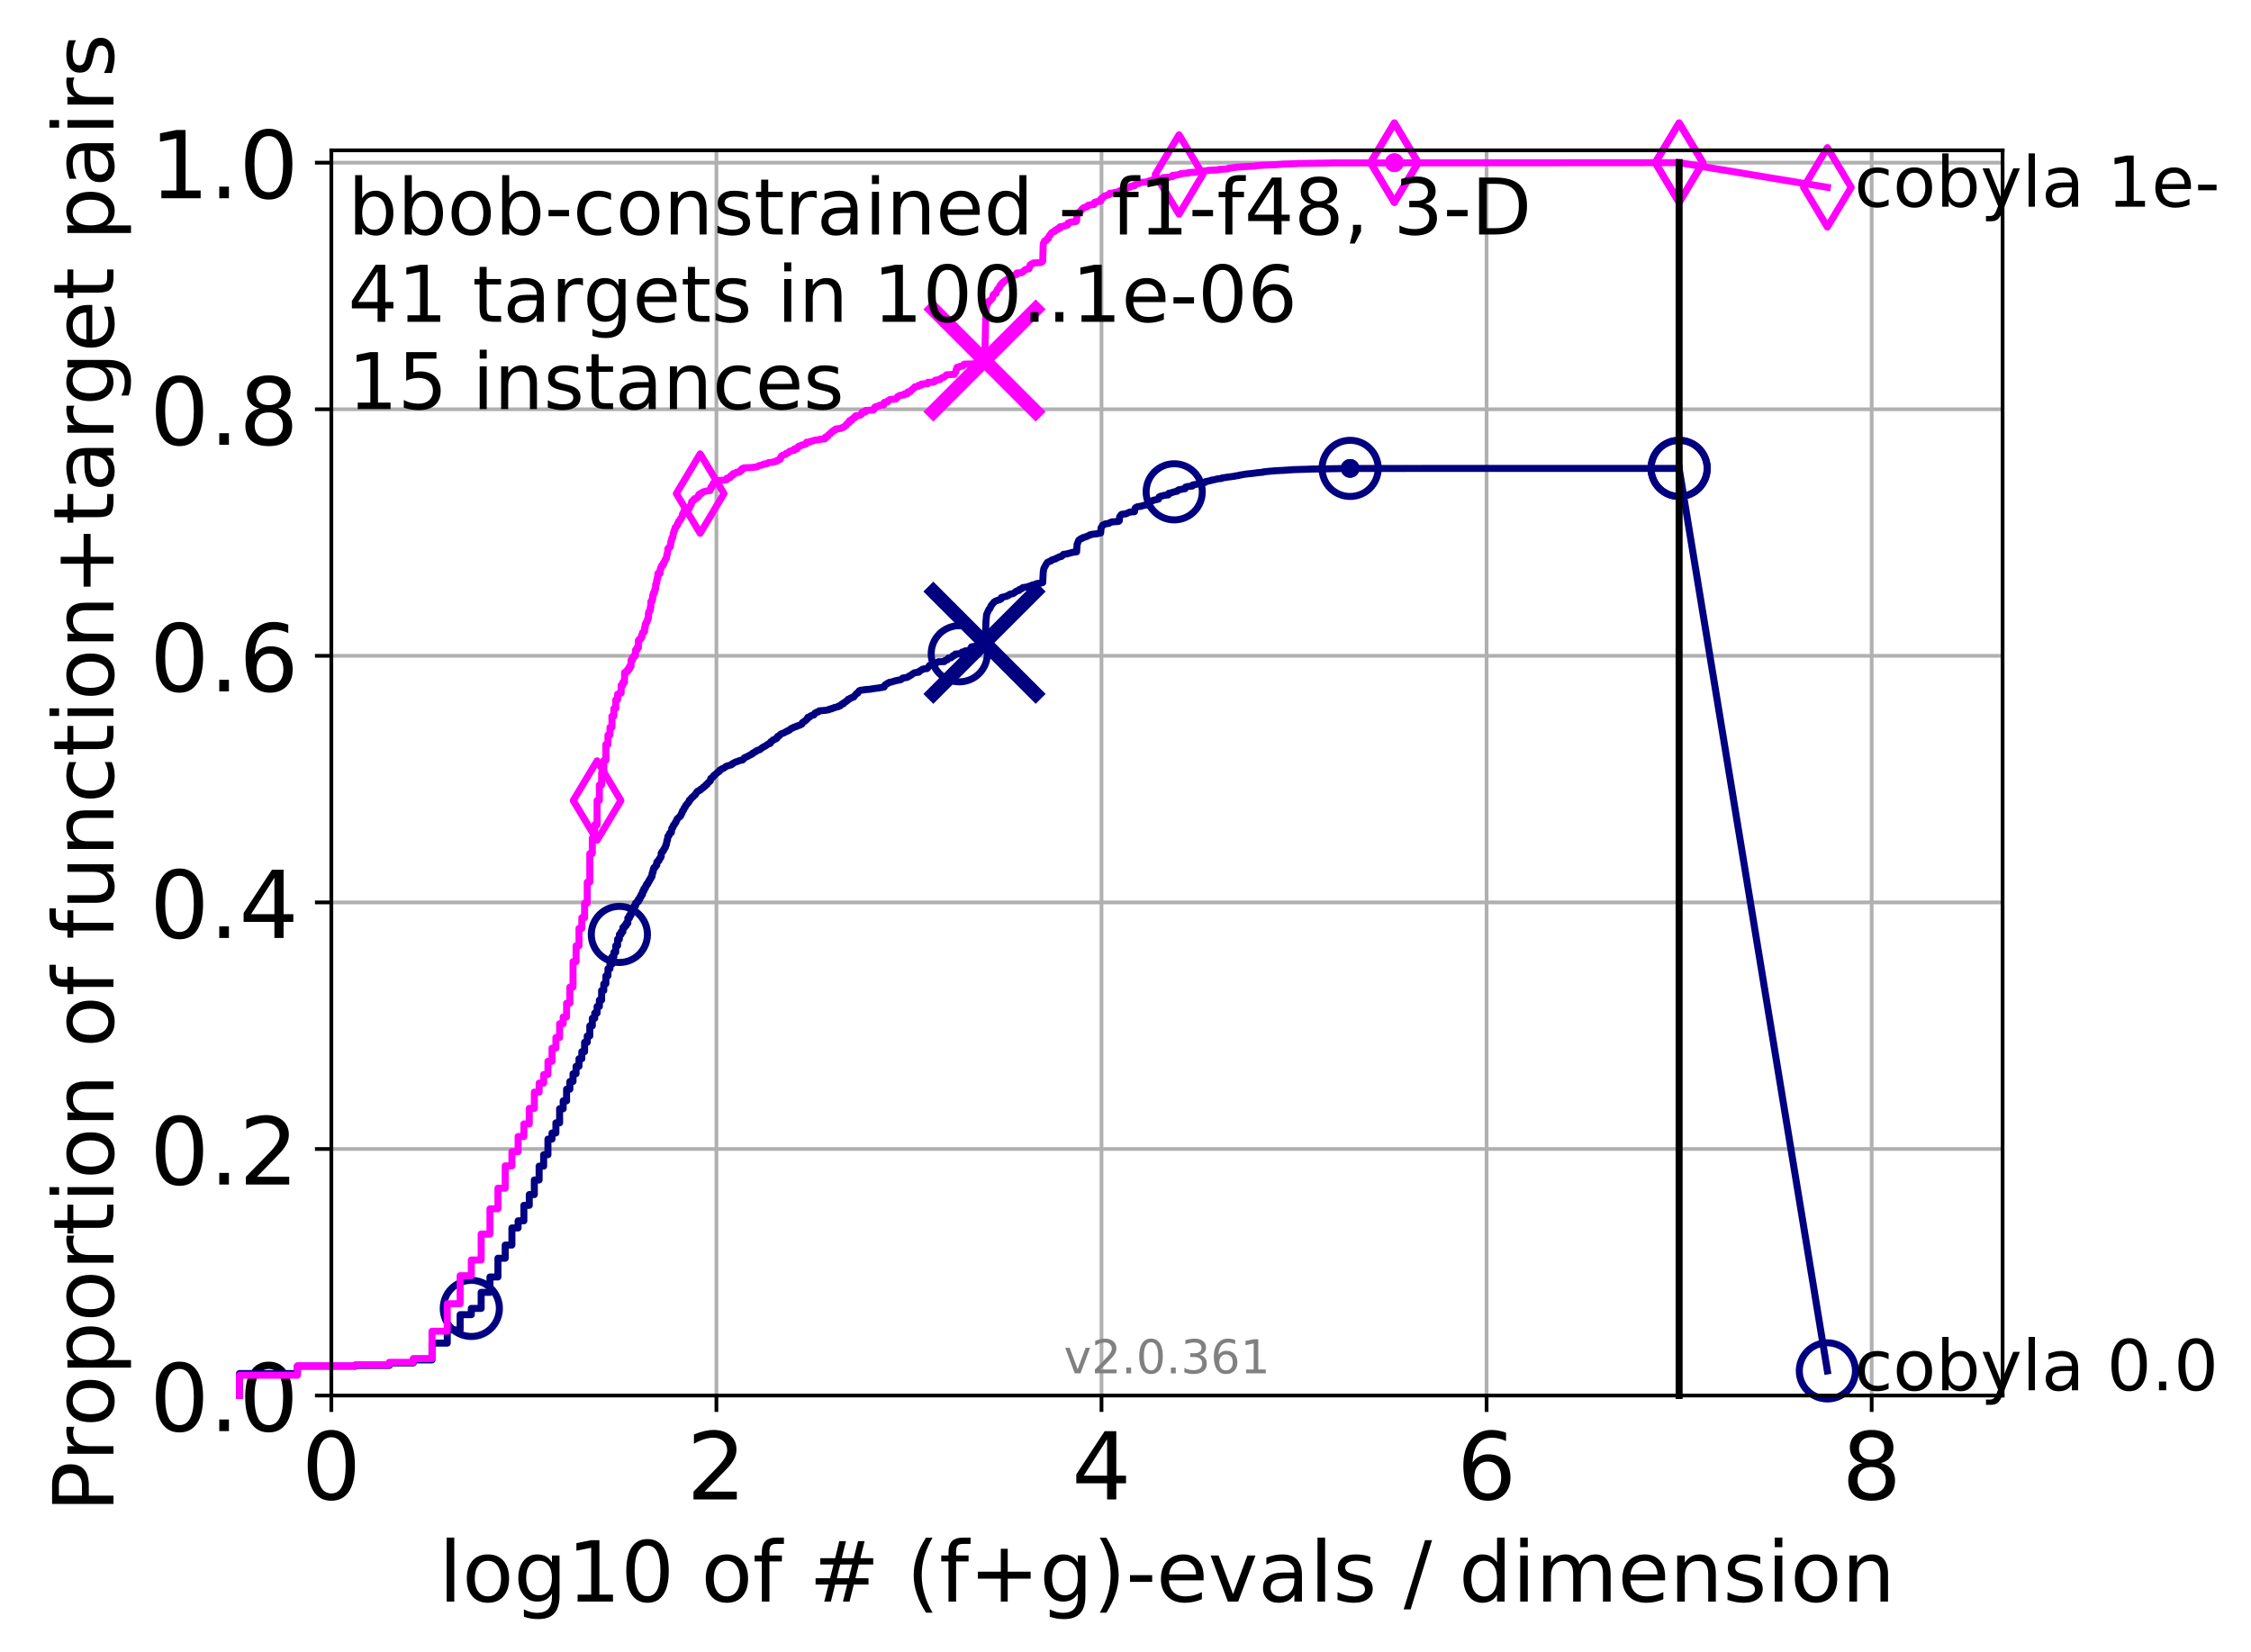<?xml version="1.0" encoding="utf-8" standalone="no"?>
<!DOCTYPE svg PUBLIC "-//W3C//DTD SVG 1.1//EN"
  "http://www.w3.org/Graphics/SVG/1.1/DTD/svg11.dtd">
<!-- Created with matplotlib (http://matplotlib.org/) -->
<svg height="353pt" version="1.1" viewBox="0 0 481 353" width="481pt" xmlns="http://www.w3.org/2000/svg" xmlns:xlink="http://www.w3.org/1999/xlink">
 <defs>
  <style type="text/css">
*{stroke-linecap:butt;stroke-linejoin:round;}
  </style>
 </defs>
 <g id="figure_1">
  <g id="patch_1">
   <path d="M 0 353.222 
L 481.578 353.222 
L 481.578 0 
L 0 0 
z
" style="fill:#ffffff;"/>
  </g>
  <g id="axes_1">
   <g id="patch_2">
    <path d="M 70.8 298.245 
L 427.92 298.245 
L 427.92 32.133 
L 70.8 32.133 
z
" style="fill:#ffffff;"/>
   </g>
   <g id="matplotlib.axis_1">
    <g id="xtick_1">
     <g id="line2d_1">
      <path clip-path="url(#p8b004ce93d)" d="M 70.8 298.245 
L 70.8 32.133 
" style="fill:none;stroke:#b0b0b0;stroke-linecap:square;stroke-width:0.8;"/>
     </g>
     <g id="line2d_2">
      <defs>
       <path d="M 0 0 
L 0 3.5 
" id="me88bd52f69" style="stroke:#000000;stroke-width:0.8;"/>
      </defs>
      <g>
       <use style="stroke:#000000;stroke-width:0.8;" x="70.8" xlink:href="#me88bd52f69" y="298.245"/>
      </g>
     </g>
     <g id="text_1">
      <!-- 0 -->
      <defs>
       <path d="M 31.781 66.406 
Q 24.172 66.406 20.328 58.906 
Q 16.5 51.422 16.5 36.375 
Q 16.5 21.391 20.328 13.891 
Q 24.172 6.391 31.781 6.391 
Q 39.453 6.391 43.281 13.891 
Q 47.125 21.391 47.125 36.375 
Q 47.125 51.422 43.281 58.906 
Q 39.453 66.406 31.781 66.406 
z
M 31.781 74.219 
Q 44.047 74.219 50.516 64.516 
Q 56.984 54.828 56.984 36.375 
Q 56.984 17.969 50.516 8.266 
Q 44.047 -1.422 31.781 -1.422 
Q 19.531 -1.422 13.062 8.266 
Q 6.594 17.969 6.594 36.375 
Q 6.594 54.828 13.062 64.516 
Q 19.531 74.219 31.781 74.219 
z
" id="DejaVuSans-30"/>
      </defs>
      <g transform="translate(64.438 320.442)scale(0.2 -0.2)">
       <use xlink:href="#DejaVuSans-30"/>
      </g>
     </g>
    </g>
    <g id="xtick_2">
     <g id="line2d_3">
      <path clip-path="url(#p8b004ce93d)" d="M 153.086 298.245 
L 153.086 32.133 
" style="fill:none;stroke:#b0b0b0;stroke-linecap:square;stroke-width:0.8;"/>
     </g>
     <g id="line2d_4">
      <g>
       <use style="stroke:#000000;stroke-width:0.8;" x="153.086" xlink:href="#me88bd52f69" y="298.245"/>
      </g>
     </g>
     <g id="text_2">
      <!-- 2 -->
      <defs>
       <path d="M 19.188 8.297 
L 53.609 8.297 
L 53.609 0 
L 7.328 0 
L 7.328 8.297 
Q 12.938 14.109 22.625 23.891 
Q 32.328 33.688 34.812 36.531 
Q 39.547 41.844 41.422 45.531 
Q 43.312 49.219 43.312 52.781 
Q 43.312 58.594 39.234 62.25 
Q 35.156 65.922 28.609 65.922 
Q 23.969 65.922 18.812 64.312 
Q 13.672 62.703 7.812 59.422 
L 7.812 69.391 
Q 13.766 71.781 18.938 73 
Q 24.125 74.219 28.422 74.219 
Q 39.75 74.219 46.484 68.547 
Q 53.219 62.891 53.219 53.422 
Q 53.219 48.922 51.531 44.891 
Q 49.859 40.875 45.406 35.406 
Q 44.188 33.984 37.641 27.219 
Q 31.109 20.453 19.188 8.297 
z
" id="DejaVuSans-32"/>
      </defs>
      <g transform="translate(146.723 320.442)scale(0.2 -0.2)">
       <use xlink:href="#DejaVuSans-32"/>
      </g>
     </g>
    </g>
    <g id="xtick_3">
     <g id="line2d_5">
      <path clip-path="url(#p8b004ce93d)" d="M 235.371 298.245 
L 235.371 32.133 
" style="fill:none;stroke:#b0b0b0;stroke-linecap:square;stroke-width:0.8;"/>
     </g>
     <g id="line2d_6">
      <g>
       <use style="stroke:#000000;stroke-width:0.8;" x="235.371" xlink:href="#me88bd52f69" y="298.245"/>
      </g>
     </g>
     <g id="text_3">
      <!-- 4 -->
      <defs>
       <path d="M 37.797 64.312 
L 12.891 25.391 
L 37.797 25.391 
z
M 35.203 72.906 
L 47.609 72.906 
L 47.609 25.391 
L 58.016 25.391 
L 58.016 17.188 
L 47.609 17.188 
L 47.609 0 
L 37.797 0 
L 37.797 17.188 
L 4.891 17.188 
L 4.891 26.703 
z
" id="DejaVuSans-34"/>
      </defs>
      <g transform="translate(229.009 320.442)scale(0.2 -0.2)">
       <use xlink:href="#DejaVuSans-34"/>
      </g>
     </g>
    </g>
    <g id="xtick_4">
     <g id="line2d_7">
      <path clip-path="url(#p8b004ce93d)" d="M 317.657 298.245 
L 317.657 32.133 
" style="fill:none;stroke:#b0b0b0;stroke-linecap:square;stroke-width:0.8;"/>
     </g>
     <g id="line2d_8">
      <g>
       <use style="stroke:#000000;stroke-width:0.8;" x="317.657" xlink:href="#me88bd52f69" y="298.245"/>
      </g>
     </g>
     <g id="text_4">
      <!-- 6 -->
      <defs>
       <path d="M 33.016 40.375 
Q 26.375 40.375 22.484 35.828 
Q 18.609 31.297 18.609 23.391 
Q 18.609 15.531 22.484 10.953 
Q 26.375 6.391 33.016 6.391 
Q 39.656 6.391 43.531 10.953 
Q 47.406 15.531 47.406 23.391 
Q 47.406 31.297 43.531 35.828 
Q 39.656 40.375 33.016 40.375 
z
M 52.594 71.297 
L 52.594 62.312 
Q 48.875 64.062 45.094 64.984 
Q 41.312 65.922 37.594 65.922 
Q 27.828 65.922 22.672 59.328 
Q 17.531 52.734 16.797 39.406 
Q 19.672 43.656 24.016 45.922 
Q 28.375 48.188 33.594 48.188 
Q 44.578 48.188 50.953 41.516 
Q 57.328 34.859 57.328 23.391 
Q 57.328 12.156 50.688 5.359 
Q 44.047 -1.422 33.016 -1.422 
Q 20.359 -1.422 13.672 8.266 
Q 6.984 17.969 6.984 36.375 
Q 6.984 53.656 15.188 63.938 
Q 23.391 74.219 37.203 74.219 
Q 40.922 74.219 44.703 73.484 
Q 48.484 72.75 52.594 71.297 
z
" id="DejaVuSans-36"/>
      </defs>
      <g transform="translate(311.295 320.442)scale(0.2 -0.2)">
       <use xlink:href="#DejaVuSans-36"/>
      </g>
     </g>
    </g>
    <g id="xtick_5">
     <g id="line2d_9">
      <path clip-path="url(#p8b004ce93d)" d="M 399.943 298.245 
L 399.943 32.133 
" style="fill:none;stroke:#b0b0b0;stroke-linecap:square;stroke-width:0.8;"/>
     </g>
     <g id="line2d_10">
      <g>
       <use style="stroke:#000000;stroke-width:0.8;" x="399.943" xlink:href="#me88bd52f69" y="298.245"/>
      </g>
     </g>
     <g id="text_5">
      <!-- 8 -->
      <defs>
       <path d="M 31.781 34.625 
Q 24.75 34.625 20.719 30.859 
Q 16.703 27.094 16.703 20.516 
Q 16.703 13.922 20.719 10.156 
Q 24.75 6.391 31.781 6.391 
Q 38.812 6.391 42.859 10.172 
Q 46.922 13.969 46.922 20.516 
Q 46.922 27.094 42.891 30.859 
Q 38.875 34.625 31.781 34.625 
z
M 21.922 38.812 
Q 15.578 40.375 12.031 44.719 
Q 8.5 49.078 8.5 55.328 
Q 8.5 64.062 14.719 69.141 
Q 20.953 74.219 31.781 74.219 
Q 42.672 74.219 48.875 69.141 
Q 55.078 64.062 55.078 55.328 
Q 55.078 49.078 51.531 44.719 
Q 48 40.375 41.703 38.812 
Q 48.828 37.156 52.797 32.312 
Q 56.781 27.484 56.781 20.516 
Q 56.781 9.906 50.312 4.234 
Q 43.844 -1.422 31.781 -1.422 
Q 19.734 -1.422 13.25 4.234 
Q 6.781 9.906 6.781 20.516 
Q 6.781 27.484 10.781 32.312 
Q 14.797 37.156 21.922 38.812 
z
M 18.312 54.391 
Q 18.312 48.734 21.844 45.562 
Q 25.391 42.391 31.781 42.391 
Q 38.141 42.391 41.719 45.562 
Q 45.312 48.734 45.312 54.391 
Q 45.312 60.062 41.719 63.234 
Q 38.141 66.406 31.781 66.406 
Q 25.391 66.406 21.844 63.234 
Q 18.312 60.062 18.312 54.391 
z
" id="DejaVuSans-38"/>
      </defs>
      <g transform="translate(393.58 320.442)scale(0.2 -0.2)">
       <use xlink:href="#DejaVuSans-38"/>
      </g>
     </g>
    </g>
    <g id="text_6">
     <!-- log10 of # (f+g)-evals / dimension -->
     <defs>
      <path d="M 9.422 75.984 
L 18.406 75.984 
L 18.406 0 
L 9.422 0 
z
" id="DejaVuSans-6c"/>
      <path d="M 30.609 48.391 
Q 23.391 48.391 19.188 42.75 
Q 14.984 37.109 14.984 27.297 
Q 14.984 17.484 19.156 11.844 
Q 23.344 6.203 30.609 6.203 
Q 37.797 6.203 41.984 11.859 
Q 46.188 17.531 46.188 27.297 
Q 46.188 37.016 41.984 42.703 
Q 37.797 48.391 30.609 48.391 
z
M 30.609 56 
Q 42.328 56 49.016 48.375 
Q 55.719 40.766 55.719 27.297 
Q 55.719 13.875 49.016 6.219 
Q 42.328 -1.422 30.609 -1.422 
Q 18.844 -1.422 12.172 6.219 
Q 5.516 13.875 5.516 27.297 
Q 5.516 40.766 12.172 48.375 
Q 18.844 56 30.609 56 
z
" id="DejaVuSans-6f"/>
      <path d="M 45.406 27.984 
Q 45.406 37.75 41.375 43.109 
Q 37.359 48.484 30.078 48.484 
Q 22.859 48.484 18.828 43.109 
Q 14.797 37.75 14.797 27.984 
Q 14.797 18.266 18.828 12.891 
Q 22.859 7.516 30.078 7.516 
Q 37.359 7.516 41.375 12.891 
Q 45.406 18.266 45.406 27.984 
z
M 54.391 6.781 
Q 54.391 -7.172 48.188 -13.984 
Q 42 -20.797 29.203 -20.797 
Q 24.469 -20.797 20.266 -20.094 
Q 16.062 -19.391 12.109 -17.922 
L 12.109 -9.188 
Q 16.062 -11.328 19.922 -12.344 
Q 23.781 -13.375 27.781 -13.375 
Q 36.625 -13.375 41.016 -8.766 
Q 45.406 -4.156 45.406 5.172 
L 45.406 9.625 
Q 42.625 4.781 38.281 2.391 
Q 33.938 0 27.875 0 
Q 17.828 0 11.672 7.656 
Q 5.516 15.328 5.516 27.984 
Q 5.516 40.672 11.672 48.328 
Q 17.828 56 27.875 56 
Q 33.938 56 38.281 53.609 
Q 42.625 51.219 45.406 46.391 
L 45.406 54.688 
L 54.391 54.688 
z
" id="DejaVuSans-67"/>
      <path d="M 12.406 8.297 
L 28.516 8.297 
L 28.516 63.922 
L 10.984 60.406 
L 10.984 69.391 
L 28.422 72.906 
L 38.281 72.906 
L 38.281 8.297 
L 54.391 8.297 
L 54.391 0 
L 12.406 0 
z
" id="DejaVuSans-31"/>
      <path id="DejaVuSans-20"/>
      <path d="M 37.109 75.984 
L 37.109 68.5 
L 28.516 68.5 
Q 23.688 68.5 21.797 66.547 
Q 19.922 64.594 19.922 59.516 
L 19.922 54.688 
L 34.719 54.688 
L 34.719 47.703 
L 19.922 47.703 
L 19.922 0 
L 10.891 0 
L 10.891 47.703 
L 2.297 47.703 
L 2.297 54.688 
L 10.891 54.688 
L 10.891 58.5 
Q 10.891 67.625 15.141 71.797 
Q 19.391 75.984 28.609 75.984 
z
" id="DejaVuSans-66"/>
      <path d="M 51.125 44 
L 36.922 44 
L 32.812 27.688 
L 47.125 27.688 
z
M 43.797 71.781 
L 38.719 51.516 
L 52.984 51.516 
L 58.109 71.781 
L 65.922 71.781 
L 60.891 51.516 
L 76.125 51.516 
L 76.125 44 
L 58.984 44 
L 54.984 27.688 
L 70.516 27.688 
L 70.516 20.219 
L 53.078 20.219 
L 48 0 
L 40.188 0 
L 45.219 20.219 
L 30.906 20.219 
L 25.875 0 
L 18.016 0 
L 23.094 20.219 
L 7.719 20.219 
L 7.719 27.688 
L 24.906 27.688 
L 29 44 
L 13.281 44 
L 13.281 51.516 
L 30.906 51.516 
L 35.891 71.781 
z
" id="DejaVuSans-23"/>
      <path d="M 31 75.875 
Q 24.469 64.656 21.281 53.656 
Q 18.109 42.672 18.109 31.391 
Q 18.109 20.125 21.312 9.062 
Q 24.516 -2 31 -13.188 
L 23.188 -13.188 
Q 15.875 -1.703 12.234 9.375 
Q 8.594 20.453 8.594 31.391 
Q 8.594 42.281 12.203 53.312 
Q 15.828 64.359 23.188 75.875 
z
" id="DejaVuSans-28"/>
      <path d="M 46 62.703 
L 46 35.5 
L 73.188 35.5 
L 73.188 27.203 
L 46 27.203 
L 46 0 
L 37.797 0 
L 37.797 27.203 
L 10.594 27.203 
L 10.594 35.5 
L 37.797 35.5 
L 37.797 62.703 
z
" id="DejaVuSans-2b"/>
      <path d="M 8.016 75.875 
L 15.828 75.875 
Q 23.141 64.359 26.781 53.312 
Q 30.422 42.281 30.422 31.391 
Q 30.422 20.453 26.781 9.375 
Q 23.141 -1.703 15.828 -13.188 
L 8.016 -13.188 
Q 14.5 -2 17.703 9.062 
Q 20.906 20.125 20.906 31.391 
Q 20.906 42.672 17.703 53.656 
Q 14.5 64.656 8.016 75.875 
z
" id="DejaVuSans-29"/>
      <path d="M 4.891 31.391 
L 31.203 31.391 
L 31.203 23.391 
L 4.891 23.391 
z
" id="DejaVuSans-2d"/>
      <path d="M 56.203 29.594 
L 56.203 25.203 
L 14.891 25.203 
Q 15.484 15.922 20.484 11.062 
Q 25.484 6.203 34.422 6.203 
Q 39.594 6.203 44.453 7.469 
Q 49.312 8.734 54.109 11.281 
L 54.109 2.781 
Q 49.266 0.734 44.188 -0.344 
Q 39.109 -1.422 33.891 -1.422 
Q 20.797 -1.422 13.156 6.188 
Q 5.516 13.812 5.516 26.812 
Q 5.516 40.234 12.766 48.109 
Q 20.016 56 32.328 56 
Q 43.359 56 49.781 48.891 
Q 56.203 41.797 56.203 29.594 
z
M 47.219 32.234 
Q 47.125 39.594 43.094 43.984 
Q 39.062 48.391 32.422 48.391 
Q 24.906 48.391 20.391 44.141 
Q 15.875 39.891 15.188 32.172 
z
" id="DejaVuSans-65"/>
      <path d="M 2.984 54.688 
L 12.5 54.688 
L 29.594 8.797 
L 46.688 54.688 
L 56.203 54.688 
L 35.688 0 
L 23.484 0 
z
" id="DejaVuSans-76"/>
      <path d="M 34.281 27.484 
Q 23.391 27.484 19.188 25 
Q 14.984 22.516 14.984 16.5 
Q 14.984 11.719 18.141 8.906 
Q 21.297 6.109 26.703 6.109 
Q 34.188 6.109 38.703 11.406 
Q 43.219 16.703 43.219 25.484 
L 43.219 27.484 
z
M 52.203 31.203 
L 52.203 0 
L 43.219 0 
L 43.219 8.297 
Q 40.141 3.328 35.547 0.953 
Q 30.953 -1.422 24.312 -1.422 
Q 15.922 -1.422 10.953 3.297 
Q 6 8.016 6 15.922 
Q 6 25.141 12.172 29.828 
Q 18.359 34.516 30.609 34.516 
L 43.219 34.516 
L 43.219 35.406 
Q 43.219 41.609 39.141 45 
Q 35.062 48.391 27.688 48.391 
Q 23 48.391 18.547 47.266 
Q 14.109 46.141 10.016 43.891 
L 10.016 52.203 
Q 14.938 54.109 19.578 55.047 
Q 24.219 56 28.609 56 
Q 40.484 56 46.344 49.844 
Q 52.203 43.703 52.203 31.203 
z
" id="DejaVuSans-61"/>
      <path d="M 44.281 53.078 
L 44.281 44.578 
Q 40.484 46.531 36.375 47.5 
Q 32.281 48.484 27.875 48.484 
Q 21.188 48.484 17.844 46.438 
Q 14.5 44.391 14.5 40.281 
Q 14.5 37.156 16.891 35.375 
Q 19.281 33.594 26.516 31.984 
L 29.594 31.297 
Q 39.156 29.25 43.188 25.516 
Q 47.219 21.781 47.219 15.094 
Q 47.219 7.469 41.188 3.016 
Q 35.156 -1.422 24.609 -1.422 
Q 20.219 -1.422 15.453 -0.562 
Q 10.688 0.297 5.422 2 
L 5.422 11.281 
Q 10.406 8.688 15.234 7.391 
Q 20.062 6.109 24.812 6.109 
Q 31.156 6.109 34.562 8.281 
Q 37.984 10.453 37.984 14.406 
Q 37.984 18.062 35.516 20.016 
Q 33.062 21.969 24.703 23.781 
L 21.578 24.516 
Q 13.234 26.266 9.516 29.906 
Q 5.812 33.547 5.812 39.891 
Q 5.812 47.609 11.281 51.797 
Q 16.75 56 26.812 56 
Q 31.781 56 36.172 55.266 
Q 40.578 54.547 44.281 53.078 
z
" id="DejaVuSans-73"/>
      <path d="M 25.391 72.906 
L 33.688 72.906 
L 8.297 -9.281 
L 0 -9.281 
z
" id="DejaVuSans-2f"/>
      <path d="M 45.406 46.391 
L 45.406 75.984 
L 54.391 75.984 
L 54.391 0 
L 45.406 0 
L 45.406 8.203 
Q 42.578 3.328 38.25 0.953 
Q 33.938 -1.422 27.875 -1.422 
Q 17.969 -1.422 11.734 6.484 
Q 5.516 14.406 5.516 27.297 
Q 5.516 40.188 11.734 48.094 
Q 17.969 56 27.875 56 
Q 33.938 56 38.25 53.625 
Q 42.578 51.266 45.406 46.391 
z
M 14.797 27.297 
Q 14.797 17.391 18.875 11.75 
Q 22.953 6.109 30.078 6.109 
Q 37.203 6.109 41.297 11.75 
Q 45.406 17.391 45.406 27.297 
Q 45.406 37.203 41.297 42.844 
Q 37.203 48.484 30.078 48.484 
Q 22.953 48.484 18.875 42.844 
Q 14.797 37.203 14.797 27.297 
z
" id="DejaVuSans-64"/>
      <path d="M 9.422 54.688 
L 18.406 54.688 
L 18.406 0 
L 9.422 0 
z
M 9.422 75.984 
L 18.406 75.984 
L 18.406 64.594 
L 9.422 64.594 
z
" id="DejaVuSans-69"/>
      <path d="M 52 44.188 
Q 55.375 50.25 60.062 53.125 
Q 64.75 56 71.094 56 
Q 79.641 56 84.281 50.016 
Q 88.922 44.047 88.922 33.016 
L 88.922 0 
L 79.891 0 
L 79.891 32.719 
Q 79.891 40.578 77.094 44.375 
Q 74.312 48.188 68.609 48.188 
Q 61.625 48.188 57.562 43.547 
Q 53.516 38.922 53.516 30.906 
L 53.516 0 
L 44.484 0 
L 44.484 32.719 
Q 44.484 40.625 41.703 44.406 
Q 38.922 48.188 33.109 48.188 
Q 26.219 48.188 22.156 43.531 
Q 18.109 38.875 18.109 30.906 
L 18.109 0 
L 9.078 0 
L 9.078 54.688 
L 18.109 54.688 
L 18.109 46.188 
Q 21.188 51.219 25.484 53.609 
Q 29.781 56 35.688 56 
Q 41.656 56 45.828 52.969 
Q 50 49.953 52 44.188 
z
" id="DejaVuSans-6d"/>
      <path d="M 54.891 33.016 
L 54.891 0 
L 45.906 0 
L 45.906 32.719 
Q 45.906 40.484 42.875 44.328 
Q 39.844 48.188 33.797 48.188 
Q 26.516 48.188 22.312 43.547 
Q 18.109 38.922 18.109 30.906 
L 18.109 0 
L 9.078 0 
L 9.078 54.688 
L 18.109 54.688 
L 18.109 46.188 
Q 21.344 51.125 25.703 53.562 
Q 30.078 56 35.797 56 
Q 45.219 56 50.047 50.172 
Q 54.891 44.344 54.891 33.016 
z
" id="DejaVuSans-6e"/>
     </defs>
     <g transform="translate(93.753 342.279)scale(0.18 -0.18)">
      <use xlink:href="#DejaVuSans-6c"/>
      <use x="27.783" xlink:href="#DejaVuSans-6f"/>
      <use x="88.965" xlink:href="#DejaVuSans-67"/>
      <use x="152.441" xlink:href="#DejaVuSans-31"/>
      <use x="216.064" xlink:href="#DejaVuSans-30"/>
      <use x="279.688" xlink:href="#DejaVuSans-20"/>
      <use x="311.475" xlink:href="#DejaVuSans-6f"/>
      <use x="372.656" xlink:href="#DejaVuSans-66"/>
      <use x="407.861" xlink:href="#DejaVuSans-20"/>
      <use x="439.648" xlink:href="#DejaVuSans-23"/>
      <use x="523.438" xlink:href="#DejaVuSans-20"/>
      <use x="555.225" xlink:href="#DejaVuSans-28"/>
      <use x="594.238" xlink:href="#DejaVuSans-66"/>
      <use x="629.443" xlink:href="#DejaVuSans-2b"/>
      <use x="713.232" xlink:href="#DejaVuSans-67"/>
      <use x="776.709" xlink:href="#DejaVuSans-29"/>
      <use x="815.723" xlink:href="#DejaVuSans-2d"/>
      <use x="851.807" xlink:href="#DejaVuSans-65"/>
      <use x="913.33" xlink:href="#DejaVuSans-76"/>
      <use x="972.51" xlink:href="#DejaVuSans-61"/>
      <use x="1033.789" xlink:href="#DejaVuSans-6c"/>
      <use x="1061.572" xlink:href="#DejaVuSans-73"/>
      <use x="1113.672" xlink:href="#DejaVuSans-20"/>
      <use x="1145.459" xlink:href="#DejaVuSans-2f"/>
      <use x="1179.15" xlink:href="#DejaVuSans-20"/>
      <use x="1210.938" xlink:href="#DejaVuSans-64"/>
      <use x="1274.414" xlink:href="#DejaVuSans-69"/>
      <use x="1302.197" xlink:href="#DejaVuSans-6d"/>
      <use x="1399.609" xlink:href="#DejaVuSans-65"/>
      <use x="1461.133" xlink:href="#DejaVuSans-6e"/>
      <use x="1524.512" xlink:href="#DejaVuSans-73"/>
      <use x="1576.611" xlink:href="#DejaVuSans-69"/>
      <use x="1604.395" xlink:href="#DejaVuSans-6f"/>
      <use x="1665.576" xlink:href="#DejaVuSans-6e"/>
     </g>
    </g>
   </g>
   <g id="matplotlib.axis_2">
    <g id="ytick_1">
     <g id="line2d_11">
      <path clip-path="url(#p8b004ce93d)" d="M 70.8 298.245 
L 427.92 298.245 
" style="fill:none;stroke:#b0b0b0;stroke-linecap:square;stroke-width:0.8;"/>
     </g>
     <g id="line2d_12">
      <defs>
       <path d="M 0 0 
L -3.5 0 
" id="mb8208956ba" style="stroke:#000000;stroke-width:0.8;"/>
      </defs>
      <g>
       <use style="stroke:#000000;stroke-width:0.8;" x="70.8" xlink:href="#mb8208956ba" y="298.245"/>
      </g>
     </g>
     <g id="text_7">
      <!-- 0.0 -->
      <defs>
       <path d="M 10.688 12.406 
L 21 12.406 
L 21 0 
L 10.688 0 
z
" id="DejaVuSans-2e"/>
      </defs>
      <g transform="translate(31.994 305.844)scale(0.2 -0.2)">
       <use xlink:href="#DejaVuSans-30"/>
       <use x="63.623" xlink:href="#DejaVuSans-2e"/>
       <use x="95.41" xlink:href="#DejaVuSans-30"/>
      </g>
     </g>
    </g>
    <g id="ytick_2">
     <g id="line2d_13">
      <path clip-path="url(#p8b004ce93d)" d="M 70.8 245.55 
L 427.92 245.55 
" style="fill:none;stroke:#b0b0b0;stroke-linecap:square;stroke-width:0.8;"/>
     </g>
     <g id="line2d_14">
      <g>
       <use style="stroke:#000000;stroke-width:0.8;" x="70.8" xlink:href="#mb8208956ba" y="245.55"/>
      </g>
     </g>
     <g id="text_8">
      <!-- 0.2 -->
      <g transform="translate(31.994 253.148)scale(0.2 -0.2)">
       <use xlink:href="#DejaVuSans-30"/>
       <use x="63.623" xlink:href="#DejaVuSans-2e"/>
       <use x="95.41" xlink:href="#DejaVuSans-32"/>
      </g>
     </g>
    </g>
    <g id="ytick_3">
     <g id="line2d_15">
      <path clip-path="url(#p8b004ce93d)" d="M 70.8 192.854 
L 427.92 192.854 
" style="fill:none;stroke:#b0b0b0;stroke-linecap:square;stroke-width:0.8;"/>
     </g>
     <g id="line2d_16">
      <g>
       <use style="stroke:#000000;stroke-width:0.8;" x="70.8" xlink:href="#mb8208956ba" y="192.854"/>
      </g>
     </g>
     <g id="text_9">
      <!-- 0.4 -->
      <g transform="translate(31.994 200.453)scale(0.2 -0.2)">
       <use xlink:href="#DejaVuSans-30"/>
       <use x="63.623" xlink:href="#DejaVuSans-2e"/>
       <use x="95.41" xlink:href="#DejaVuSans-34"/>
      </g>
     </g>
    </g>
    <g id="ytick_4">
     <g id="line2d_17">
      <path clip-path="url(#p8b004ce93d)" d="M 70.8 140.159 
L 427.92 140.159 
" style="fill:none;stroke:#b0b0b0;stroke-linecap:square;stroke-width:0.8;"/>
     </g>
     <g id="line2d_18">
      <g>
       <use style="stroke:#000000;stroke-width:0.8;" x="70.8" xlink:href="#mb8208956ba" y="140.159"/>
      </g>
     </g>
     <g id="text_10">
      <!-- 0.6 -->
      <g transform="translate(31.994 147.757)scale(0.2 -0.2)">
       <use xlink:href="#DejaVuSans-30"/>
       <use x="63.623" xlink:href="#DejaVuSans-2e"/>
       <use x="95.41" xlink:href="#DejaVuSans-36"/>
      </g>
     </g>
    </g>
    <g id="ytick_5">
     <g id="line2d_19">
      <path clip-path="url(#p8b004ce93d)" d="M 70.8 87.464 
L 427.92 87.464 
" style="fill:none;stroke:#b0b0b0;stroke-linecap:square;stroke-width:0.8;"/>
     </g>
     <g id="line2d_20">
      <g>
       <use style="stroke:#000000;stroke-width:0.8;" x="70.8" xlink:href="#mb8208956ba" y="87.464"/>
      </g>
     </g>
     <g id="text_11">
      <!-- 0.8 -->
      <g transform="translate(31.994 95.062)scale(0.2 -0.2)">
       <use xlink:href="#DejaVuSans-30"/>
       <use x="63.623" xlink:href="#DejaVuSans-2e"/>
       <use x="95.41" xlink:href="#DejaVuSans-38"/>
      </g>
     </g>
    </g>
    <g id="ytick_6">
     <g id="line2d_21">
      <path clip-path="url(#p8b004ce93d)" d="M 70.8 34.768 
L 427.92 34.768 
" style="fill:none;stroke:#b0b0b0;stroke-linecap:square;stroke-width:0.8;"/>
     </g>
     <g id="line2d_22">
      <g>
       <use style="stroke:#000000;stroke-width:0.8;" x="70.8" xlink:href="#mb8208956ba" y="34.768"/>
      </g>
     </g>
     <g id="text_12">
      <!-- 1.0 -->
      <g transform="translate(31.994 42.367)scale(0.2 -0.2)">
       <use xlink:href="#DejaVuSans-31"/>
       <use x="63.623" xlink:href="#DejaVuSans-2e"/>
       <use x="95.41" xlink:href="#DejaVuSans-30"/>
      </g>
     </g>
    </g>
    <g id="text_13">
     <!-- Proportion of function+target pairs -->
     <defs>
      <path d="M 19.672 64.797 
L 19.672 37.406 
L 32.078 37.406 
Q 38.969 37.406 42.719 40.969 
Q 46.484 44.531 46.484 51.125 
Q 46.484 57.672 42.719 61.234 
Q 38.969 64.797 32.078 64.797 
z
M 9.812 72.906 
L 32.078 72.906 
Q 44.344 72.906 50.609 67.359 
Q 56.891 61.812 56.891 51.125 
Q 56.891 40.328 50.609 34.812 
Q 44.344 29.297 32.078 29.297 
L 19.672 29.297 
L 19.672 0 
L 9.812 0 
z
" id="DejaVuSans-50"/>
      <path d="M 41.109 46.297 
Q 39.594 47.172 37.812 47.578 
Q 36.031 48 33.891 48 
Q 26.266 48 22.188 43.047 
Q 18.109 38.094 18.109 28.812 
L 18.109 0 
L 9.078 0 
L 9.078 54.688 
L 18.109 54.688 
L 18.109 46.188 
Q 20.953 51.172 25.484 53.578 
Q 30.031 56 36.531 56 
Q 37.453 56 38.578 55.875 
Q 39.703 55.766 41.062 55.516 
z
" id="DejaVuSans-72"/>
      <path d="M 18.109 8.203 
L 18.109 -20.797 
L 9.078 -20.797 
L 9.078 54.688 
L 18.109 54.688 
L 18.109 46.391 
Q 20.953 51.266 25.266 53.625 
Q 29.594 56 35.594 56 
Q 45.562 56 51.781 48.094 
Q 58.016 40.188 58.016 27.297 
Q 58.016 14.406 51.781 6.484 
Q 45.562 -1.422 35.594 -1.422 
Q 29.594 -1.422 25.266 0.953 
Q 20.953 3.328 18.109 8.203 
z
M 48.688 27.297 
Q 48.688 37.203 44.609 42.844 
Q 40.531 48.484 33.406 48.484 
Q 26.266 48.484 22.188 42.844 
Q 18.109 37.203 18.109 27.297 
Q 18.109 17.391 22.188 11.75 
Q 26.266 6.109 33.406 6.109 
Q 40.531 6.109 44.609 11.75 
Q 48.688 17.391 48.688 27.297 
z
" id="DejaVuSans-70"/>
      <path d="M 18.312 70.219 
L 18.312 54.688 
L 36.812 54.688 
L 36.812 47.703 
L 18.312 47.703 
L 18.312 18.016 
Q 18.312 11.328 20.141 9.422 
Q 21.969 7.516 27.594 7.516 
L 36.812 7.516 
L 36.812 0 
L 27.594 0 
Q 17.188 0 13.234 3.875 
Q 9.281 7.766 9.281 18.016 
L 9.281 47.703 
L 2.688 47.703 
L 2.688 54.688 
L 9.281 54.688 
L 9.281 70.219 
z
" id="DejaVuSans-74"/>
      <path d="M 8.5 21.578 
L 8.5 54.688 
L 17.484 54.688 
L 17.484 21.922 
Q 17.484 14.156 20.5 10.266 
Q 23.531 6.391 29.594 6.391 
Q 36.859 6.391 41.078 11.031 
Q 45.312 15.672 45.312 23.688 
L 45.312 54.688 
L 54.297 54.688 
L 54.297 0 
L 45.312 0 
L 45.312 8.406 
Q 42.047 3.422 37.719 1 
Q 33.406 -1.422 27.688 -1.422 
Q 18.266 -1.422 13.375 4.438 
Q 8.5 10.297 8.5 21.578 
z
M 31.109 56 
z
" id="DejaVuSans-75"/>
      <path d="M 48.781 52.594 
L 48.781 44.188 
Q 44.969 46.297 41.141 47.344 
Q 37.312 48.391 33.406 48.391 
Q 24.656 48.391 19.812 42.844 
Q 14.984 37.312 14.984 27.297 
Q 14.984 17.281 19.812 11.734 
Q 24.656 6.203 33.406 6.203 
Q 37.312 6.203 41.141 7.25 
Q 44.969 8.297 48.781 10.406 
L 48.781 2.094 
Q 45.016 0.344 40.984 -0.531 
Q 36.969 -1.422 32.422 -1.422 
Q 20.062 -1.422 12.781 6.344 
Q 5.516 14.109 5.516 27.297 
Q 5.516 40.672 12.859 48.328 
Q 20.219 56 33.016 56 
Q 37.156 56 41.109 55.141 
Q 45.062 54.297 48.781 52.594 
z
" id="DejaVuSans-63"/>
     </defs>
     <g transform="translate(24.25 323.179)rotate(-90)scale(0.18 -0.18)">
      <use xlink:href="#DejaVuSans-50"/>
      <use x="60.287" xlink:href="#DejaVuSans-72"/>
      <use x="101.369" xlink:href="#DejaVuSans-6f"/>
      <use x="162.551" xlink:href="#DejaVuSans-70"/>
      <use x="226.027" xlink:href="#DejaVuSans-6f"/>
      <use x="287.209" xlink:href="#DejaVuSans-72"/>
      <use x="328.322" xlink:href="#DejaVuSans-74"/>
      <use x="367.531" xlink:href="#DejaVuSans-69"/>
      <use x="395.314" xlink:href="#DejaVuSans-6f"/>
      <use x="456.496" xlink:href="#DejaVuSans-6e"/>
      <use x="519.875" xlink:href="#DejaVuSans-20"/>
      <use x="551.662" xlink:href="#DejaVuSans-6f"/>
      <use x="612.844" xlink:href="#DejaVuSans-66"/>
      <use x="648.049" xlink:href="#DejaVuSans-20"/>
      <use x="679.836" xlink:href="#DejaVuSans-66"/>
      <use x="715.041" xlink:href="#DejaVuSans-75"/>
      <use x="778.42" xlink:href="#DejaVuSans-6e"/>
      <use x="841.799" xlink:href="#DejaVuSans-63"/>
      <use x="896.779" xlink:href="#DejaVuSans-74"/>
      <use x="935.988" xlink:href="#DejaVuSans-69"/>
      <use x="963.771" xlink:href="#DejaVuSans-6f"/>
      <use x="1024.953" xlink:href="#DejaVuSans-6e"/>
      <use x="1088.332" xlink:href="#DejaVuSans-2b"/>
      <use x="1172.121" xlink:href="#DejaVuSans-74"/>
      <use x="1211.33" xlink:href="#DejaVuSans-61"/>
      <use x="1272.609" xlink:href="#DejaVuSans-72"/>
      <use x="1313.707" xlink:href="#DejaVuSans-67"/>
      <use x="1377.184" xlink:href="#DejaVuSans-65"/>
      <use x="1438.707" xlink:href="#DejaVuSans-74"/>
      <use x="1477.916" xlink:href="#DejaVuSans-20"/>
      <use x="1509.703" xlink:href="#DejaVuSans-70"/>
      <use x="1573.18" xlink:href="#DejaVuSans-61"/>
      <use x="1634.459" xlink:href="#DejaVuSans-69"/>
      <use x="1662.242" xlink:href="#DejaVuSans-72"/>
      <use x="1703.355" xlink:href="#DejaVuSans-73"/>
     </g>
    </g>
   </g>
   <g id="line2d_23">
    <defs>
     <path d="M 0 1.5 
C 0.398 1.5 0.779 1.342 1.061 1.061 
C 1.342 0.779 1.5 0.398 1.5 0 
C 1.5 -0.398 1.342 -0.779 1.061 -1.061 
C 0.779 -1.342 0.398 -1.5 0 -1.5 
C -0.398 -1.5 -0.779 -1.342 -1.061 -1.061 
C -1.342 -0.779 -1.5 -0.398 -1.5 0 
C -1.5 0.398 -1.342 0.779 -1.061 1.061 
C -0.779 1.342 -0.398 1.5 0 1.5 
z
" id="m538f08d77e" style="stroke:#000080;"/>
    </defs>
    <g>
     <use style="fill:#000080;stroke:#000080;" x="288.498" xlink:href="#m538f08d77e" y="100.102"/>
     <use style="fill:#000080;stroke:#000080;" x="288.498" xlink:href="#m538f08d77e" y="100.102"/>
    </g>
   </g>
   <g id="line2d_24">
    <path d="M 51.17 298.245 
L 51.17 293.546 
L 63.555 293.546 
L 63.555 291.98 
L 75.94 291.98 
L 75.94 291.819 
L 83.185 291.819 
L 83.185 291.27 
L 88.326 291.27 
L 88.326 290.628 
L 92.313 290.628 
L 92.313 287.04 
L 95.57 287.04 
L 95.57 284.215 
L 98.325 284.215 
L 98.325 280.961 
L 100.711 280.961 
L 100.711 279.623 
L 102.815 279.623 
L 102.815 276.195 
L 104.698 276.195 
L 104.698 272.902 
L 106.401 272.902 
L 106.401 268.899 
L 107.956 268.899 
L 107.956 266.087 
L 109.386 266.087 
L 109.386 262.432 
L 110.71 262.432 
L 110.71 260.906 
L 111.943 260.906 
L 111.943 257.599 
L 113.096 257.599 
L 113.096 255.296 
L 114.179 255.296 
L 114.179 252.177 
L 115.201 252.177 
L 115.201 249.218 
L 116.167 249.218 
L 116.167 246.782 
L 117.083 246.782 
L 117.083 243.448 
L 117.955 243.448 
L 117.955 242.136 
L 118.786 242.136 
L 118.786 239.967 
L 119.58 239.967 
L 119.58 236.955 
L 120.341 236.955 
L 120.341 235.268 
L 121.07 235.268 
L 121.07 232.778 
L 121.771 232.778 
L 121.771 231.131 
L 122.445 231.131 
L 122.445 229.471 
L 123.095 229.471 
L 123.095 227.878 
L 123.722 227.878 
L 123.722 226.271 
L 124.328 226.271 
L 124.328 224.758 
L 124.914 224.758 
L 124.914 222.763 
L 125.481 222.763 
L 125.481 221.398 
L 126.031 221.398 
L 126.031 219.242 
L 126.565 219.242 
L 126.565 217.622 
L 127.082 217.622 
L 127.082 216.511 
L 127.586 216.511 
L 127.586 215.092 
L 128.075 215.092 
L 128.075 213.726 
L 128.552 213.726 
L 128.552 211.691 
L 129.016 211.691 
L 129.016 210.272 
L 129.468 210.232 
L 129.468 208.545 
L 129.91 208.545 
L 129.91 207.032 
L 130.34 207.032 
L 130.34 206.069 
L 130.761 206.069 
L 130.761 204.489 
L 131.171 204.489 
L 131.171 203.511 
L 131.573 203.511 
L 131.573 202.106 
L 131.966 202.106 
L 131.966 201.999 
L 131.966 200.727 
L 132.35 200.727 
L 132.35 199.696 
L 132.726 199.696 
L 132.726 199.133 
L 133.095 199.133 
L 133.095 198.223 
L 133.456 198.223 
L 133.456 198.21 
L 133.456 197.821 
L 133.809 197.821 
L 133.809 197.299 
L 134.156 197.299 
L 134.156 196.215 
L 134.497 196.215 
L 134.497 196.202 
L 134.497 195.612 
L 134.831 195.612 
L 134.831 194.689 
L 135.159 194.689 
L 135.159 194.367 
L 135.481 194.367 
L 135.481 193.644 
L 135.797 193.644 
L 135.797 193.029 
L 136.108 192.962 
L 136.108 192.694 
L 136.413 192.68 
L 136.413 192.185 
L 136.713 192.185 
L 136.713 191.743 
L 137.009 191.65 
L 137.009 191.154 
L 137.299 191.154 
L 137.299 191.127 
L 137.299 190.538 
L 137.585 190.431 
L 137.585 189.936 
L 137.867 189.882 
L 137.867 189.561 
L 138.006 189.561 
L 138.006 189.307 
L 138.144 189.307 
L 138.144 189.266 
L 138.144 188.985 
L 138.416 188.932 
L 138.416 188.624 
L 138.551 188.624 
L 138.551 188.436 
L 138.685 188.436 
L 138.685 188.169 
L 138.818 188.169 
L 138.818 187.928 
L 138.95 187.928 
L 138.95 187.888 
L 138.95 187.754 
L 139.081 187.754 
L 139.081 187.486 
L 139.211 187.486 
L 139.211 187.272 
L 139.34 187.272 
L 139.34 186.656 
L 139.468 186.656 
L 139.468 186.268 
L 139.595 186.268 
L 139.595 185.732 
L 139.721 185.732 
L 139.721 185.665 
L 139.721 185.451 
L 139.971 185.411 
L 139.971 185.21 
L 140.095 185.21 
L 140.095 185.022 
L 140.218 185.022 
L 140.218 184.929 
L 140.218 184.902 
L 140.339 184.902 
L 140.339 184.273 
L 140.461 184.219 
L 140.461 184.099 
L 140.7 184.059 
L 140.7 183.911 
L 140.819 183.911 
L 140.819 183.63 
L 140.937 183.523 
L 140.937 183.483 
L 141.054 183.483 
L 141.054 183.295 
L 141.171 183.295 
L 141.171 183.215 
L 141.171 183.068 
L 141.286 183.068 
L 141.286 182.318 
L 141.401 182.318 
L 141.401 182.144 
L 141.515 182.144 
L 141.515 181.97 
L 141.742 181.863 
L 141.742 181.675 
L 141.854 181.622 
L 141.854 181.622 
L 141.854 181.461 
L 141.965 181.461 
L 142.076 181.086 
L 142.186 181.086 
L 142.295 180.484 
L 142.403 180.484 
L 142.511 179.6 
L 142.619 179.6 
L 142.725 178.717 
L 142.937 178.623 
L 143.042 178.181 
L 143.146 178.181 
L 143.146 178.154 
L 143.146 177.994 
L 143.455 177.927 
L 143.557 177.003 
L 143.759 176.909 
L 143.859 176.414 
L 144.057 176.347 
L 144.156 175.986 
L 144.254 175.986 
L 144.351 175.731 
L 144.448 175.731 
L 144.544 175.263 
L 144.64 175.263 
L 144.735 174.955 
L 144.924 174.848 
L 145.018 174.687 
L 145.204 174.593 
L 145.297 174.459 
L 145.388 174.459 
L 145.48 174.111 
L 145.571 174.111 
L 145.661 173.75 
L 145.751 173.75 
L 145.841 173.281 
L 145.93 173.281 
L 146.019 173.08 
L 146.107 173.08 
L 146.107 173.067 
L 146.195 172.679 
L 146.282 172.679 
L 146.369 172.438 
L 146.456 172.438 
L 146.542 172.103 
L 146.713 171.996 
L 146.797 171.795 
L 146.966 171.715 
L 147.05 171.487 
L 147.216 171.393 
L 147.298 171.005 
L 147.462 170.978 
L 147.544 170.778 
L 147.706 170.697 
L 147.786 170.47 
L 147.945 170.403 
L 148.025 170.309 
L 148.104 170.309 
L 148.104 170.282 
L 148.182 170.135 
L 148.338 170.041 
L 148.416 169.907 
L 148.57 169.867 
L 148.646 169.64 
L 148.722 169.64 
L 148.798 169.372 
L 148.949 169.278 
L 149.024 169.104 
L 149.321 169.01 
L 149.394 168.93 
L 149.612 168.89 
L 149.684 168.676 
L 149.97 168.582 
L 150.041 168.488 
L 150.182 168.421 
L 150.252 168.234 
L 150.529 168.14 
L 150.597 168.006 
L 150.734 167.966 
L 150.802 167.752 
L 151.003 167.698 
L 151.07 167.591 
L 151.137 167.591 
L 151.137 167.578 
L 151.203 167.35 
L 151.335 167.27 
L 151.335 167.243 
L 151.401 167.19 
L 151.531 167.136 
L 151.531 167.123 
L 151.596 167.002 
L 151.789 166.895 
L 151.853 166.413 
L 151.98 166.306 
L 152.043 166.226 
L 152.294 166.132 
L 152.356 166.011 
L 152.418 166.011 
L 152.48 165.77 
L 152.664 165.717 
L 152.664 165.703 
L 152.725 165.623 
L 152.785 165.623 
L 152.846 165.462 
L 153.026 165.369 
L 153.086 165.288 
L 153.264 165.181 
L 153.322 165.061 
L 153.498 164.981 
L 153.556 164.887 
L 153.729 164.847 
L 153.729 164.806 
L 153.729 164.646 
L 153.901 164.539 
L 153.958 164.485 
L 154.183 164.405 
L 154.183 164.378 
L 154.239 164.311 
L 154.571 164.204 
L 154.68 164.15 
L 154.843 164.043 
L 154.897 163.963 
L 155.057 163.896 
L 155.057 163.856 
L 155.164 163.776 
L 155.479 163.668 
L 155.583 163.642 
L 155.942 163.535 
L 156.043 163.508 
L 156.244 163.454 
L 156.343 163.32 
L 156.492 163.307 
L 156.59 163.146 
L 156.833 163.053 
L 156.929 162.972 
L 157.168 162.879 
L 157.168 162.865 
L 157.262 162.812 
L 157.636 162.731 
L 157.728 162.651 
L 158.092 162.544 
L 158.181 162.504 
L 158.667 162.423 
L 158.667 162.41 
L 158.754 162.316 
L 158.841 162.263 
L 158.927 162.102 
L 159.013 162.089 
L 159.013 162.075 
L 159.055 161.941 
L 159.351 161.848 
L 159.351 161.808 
L 159.684 161.7 
L 159.766 161.62 
L 160.01 161.513 
L 160.091 161.433 
L 160.37 161.326 
L 160.449 161.285 
L 160.567 161.232 
L 160.645 161.125 
L 160.801 161.098 
L 160.801 160.977 
L 161.07 160.87 
L 161.108 160.83 
L 161.259 160.723 
L 161.259 160.71 
L 161.558 160.616 
L 161.632 160.455 
L 161.925 160.348 
L 161.997 160.308 
L 162.285 160.241 
L 162.356 160.161 
L 162.497 160.121 
L 162.497 160.107 
L 162.602 160.014 
L 162.741 159.906 
L 162.845 159.799 
L 163.085 159.692 
L 163.119 159.625 
L 163.322 159.572 
L 163.422 159.465 
L 163.654 159.371 
L 163.654 159.358 
L 163.72 159.277 
L 163.916 159.183 
L 164.013 159.117 
L 164.142 159.009 
L 164.206 158.983 
L 164.586 158.876 
L 164.679 158.527 
L 164.927 158.434 
L 164.988 158.367 
L 165.11 158.286 
L 165.171 158.139 
L 165.471 158.072 
L 165.471 158.005 
L 165.825 157.912 
L 165.883 157.791 
L 166.057 157.738 
L 166.143 157.389 
L 166.371 157.309 
L 166.456 157.229 
L 166.568 157.215 
L 166.568 157.122 
L 166.652 157.082 
L 166.708 157.028 
L 166.819 156.894 
L 167.093 156.787 
L 167.174 156.733 
L 167.496 156.64 
L 167.602 156.586 
L 167.786 156.479 
L 167.89 156.385 
L 168.251 156.278 
L 168.353 156.144 
L 168.704 156.037 
L 168.803 155.903 
L 168.951 155.796 
L 169.024 155.703 
L 169.315 155.609 
L 169.315 155.582 
L 169.434 155.582 
L 169.529 155.448 
L 169.952 155.341 
L 169.952 155.328 
L 170.182 155.274 
L 170.205 155.18 
L 170.634 155.073 
L 170.634 155.06 
L 170.965 154.966 
L 171.074 154.859 
L 171.355 154.752 
L 171.44 154.457 
L 171.568 154.35 
L 171.673 154.31 
L 171.841 154.23 
L 171.883 154.123 
L 172.09 154.029 
L 172.09 154.016 
L 172.192 153.949 
L 172.253 153.922 
L 172.355 153.708 
L 172.536 153.641 
L 172.616 153.306 
L 173.05 153.226 
L 173.128 153.052 
L 173.359 152.945 
L 173.417 152.891 
L 173.925 152.797 
L 173.999 152.623 
L 174.054 152.623 
L 174.146 152.382 
L 174.401 152.289 
L 174.437 152.222 
L 174.847 152.155 
L 174.935 152.061 
L 174.987 152.061 
L 175.057 151.914 
L 176.415 151.807 
L 176.495 151.78 
L 177.142 151.673 
L 177.22 151.552 
L 177.737 151.485 
L 177.737 151.405 
L 178.239 151.298 
L 178.283 151.204 
L 178.855 151.097 
L 178.939 151.057 
L 179.148 151.017 
L 179.176 150.896 
L 179.532 150.856 
L 179.6 150.709 
L 179.774 150.655 
L 179.868 150.481 
L 180.25 150.401 
L 180.25 150.213 
L 180.405 150.2 
L 180.508 150.066 
L 180.776 149.959 
L 180.877 149.798 
L 181.126 149.691 
L 181.201 149.464 
L 181.567 149.37 
L 181.652 149.236 
L 181.998 149.129 
L 182.08 149.049 
L 182.452 148.955 
L 182.556 148.727 
L 182.704 148.62 
L 182.794 148.5 
L 182.873 148.419 
L 182.952 148.259 
L 183.263 148.152 
L 183.361 147.897 
L 183.525 147.79 
L 183.557 147.67 
L 183.762 147.576 
L 183.836 147.522 
L 184.76 147.415 
L 184.76 147.389 
L 186.123 147.281 
L 186.18 147.241 
L 186.966 147.134 
L 186.966 147.121 
L 187.898 147.014 
L 187.932 146.987 
L 188.719 146.88 
L 188.76 146.853 
L 188.937 146.826 
L 189.025 146.478 
L 189.12 146.438 
L 189.144 146.344 
L 189.364 146.237 
L 189.411 146.21 
L 189.512 146.184 
L 189.597 146.05 
L 189.888 145.956 
L 189.979 145.849 
L 190.588 145.742 
L 190.69 145.675 
L 191.12 145.568 
L 191.205 145.514 
L 191.754 145.407 
L 191.754 145.394 
L 192.412 145.287 
L 192.478 145.233 
L 192.648 145.153 
L 192.739 145.032 
L 192.906 144.979 
L 192.906 144.898 
L 193.758 144.791 
L 193.807 144.751 
L 194.049 144.671 
L 194.145 144.537 
L 194.371 144.47 
L 194.371 144.416 
L 194.536 144.376 
L 194.647 144.283 
L 194.832 144.175 
L 194.924 144.068 
L 195.117 143.961 
L 195.185 143.908 
L 195.41 143.827 
L 195.41 143.774 
L 196.307 143.667 
L 196.418 143.439 
L 196.695 143.332 
L 196.798 143.278 
L 196.922 143.185 
L 196.968 143.104 
L 197.236 143.037 
L 197.236 142.984 
L 198.106 142.877 
L 198.216 142.77 
L 198.297 142.663 
L 198.391 142.515 
L 198.504 142.422 
L 198.598 142.221 
L 199.149 142.114 
L 199.149 142.1 
L 199.766 141.993 
L 199.871 141.886 
L 199.906 141.886 
L 200.014 141.685 
L 200.16 141.618 
L 200.236 141.551 
L 200.515 141.498 
L 200.515 141.418 
L 201.777 141.391 
L 201.886 141.217 
L 202.032 141.136 
L 202.032 141.096 
L 202.436 141.016 
L 202.533 140.815 
L 202.645 140.721 
L 202.668 140.628 
L 203.227 140.574 
L 203.335 140.413 
L 203.583 140.306 
L 203.619 140.132 
L 204.067 140.025 
L 204.139 139.784 
L 205.32 139.69 
L 205.403 139.543 
L 205.524 139.449 
L 205.575 139.356 
L 206.119 139.249 
L 206.204 139.115 
L 207.2 139.008 
L 207.306 138.941 
L 207.349 138.847 
L 207.44 138.499 
L 207.508 138.472 
L 207.599 138.231 
L 208.543 138.124 
L 208.543 138.111 
L 209.607 138.004 
L 209.682 137.722 
L 210.012 137.642 
L 210.091 137.428 
L 210.462 137.334 
L 210.572 135.594 
L 210.577 135.567 
L 210.687 132.662 
L 210.705 132.581 
L 210.814 131.376 
L 210.845 131.283 
L 210.95 131.028 
L 211.006 130.921 
L 211.115 130.654 
L 211.178 130.56 
L 211.288 130.265 
L 211.409 130.158 
L 211.507 130.064 
L 211.557 129.997 
L 211.66 129.703 
L 211.712 129.596 
L 211.814 129.382 
L 211.954 129.275 
L 212.027 129.154 
L 212.106 129.047 
L 212.213 128.94 
L 212.3 128.833 
L 212.399 128.672 
L 212.609 128.565 
L 212.702 128.471 
L 213.073 128.364 
L 213.154 128.284 
L 213.601 128.177 
L 213.685 128.123 
L 213.9 128.016 
L 213.997 127.681 
L 214.521 127.574 
L 214.525 127.547 
L 215.108 127.44 
L 215.144 127.347 
L 215.484 127.266 
L 215.576 127.146 
L 215.765 127.039 
L 215.773 126.999 
L 216.368 126.891 
L 216.432 126.865 
L 216.664 126.758 
L 216.752 126.624 
L 216.985 126.517 
L 217.09 126.45 
L 217.166 126.343 
L 217.265 126.302 
L 217.741 126.195 
L 217.841 125.968 
L 218.239 125.874 
L 218.332 125.753 
L 218.479 125.646 
L 218.55 125.579 
L 219.362 125.472 
L 219.367 125.446 
L 219.874 125.338 
L 219.946 125.258 
L 220.488 125.151 
L 220.565 125.017 
L 221.093 124.91 
L 221.093 124.897 
L 221.434 124.79 
L 221.481 124.723 
L 222.443 124.615 
L 222.495 124.589 
L 222.809 124.508 
L 222.919 122.34 
L 222.93 122.232 
L 223.041 121.536 
L 223.116 121.429 
L 223.225 121.161 
L 223.291 121.054 
L 223.401 120.88 
L 223.455 120.773 
L 223.561 120.532 
L 223.639 120.425 
L 223.748 120.278 
L 223.852 120.171 
L 223.959 120.117 
L 224.226 120.01 
L 224.303 119.97 
L 224.614 119.863 
L 224.701 119.702 
L 225.065 119.595 
L 225.135 119.541 
L 225.531 119.461 
L 225.599 119.367 
L 225.902 119.26 
L 225.905 119.22 
L 226.213 119.113 
L 226.32 119.006 
L 226.829 118.912 
L 226.929 118.738 
L 227.144 118.631 
L 227.235 118.47 
L 228.021 118.377 
L 228.024 118.336 
L 228.583 118.229 
L 228.675 118.176 
L 229.155 118.069 
L 229.159 118.042 
L 230.052 117.935 
L 230.161 116.301 
L 230.22 116.208 
L 230.331 115.873 
L 230.394 115.766 
L 230.5 115.471 
L 230.635 115.364 
L 230.734 115.284 
L 230.846 115.177 
L 230.889 115.15 
L 231.286 115.043 
L 231.386 114.896 
L 231.832 114.789 
L 231.838 114.762 
L 232.204 114.655 
L 232.306 114.628 
L 232.473 114.521 
L 232.58 114.481 
L 232.836 114.374 
L 232.896 114.293 
L 233.434 114.213 
L 233.434 114.173 
L 234.531 114.066 
L 234.544 114.012 
L 235.188 113.905 
L 235.29 112.767 
L 235.374 112.66 
L 235.474 112.513 
L 235.516 112.406 
L 235.624 112.232 
L 235.883 112.124 
L 235.969 112.084 
L 236.173 111.977 
L 236.173 111.964 
L 236.962 111.857 
L 237.062 111.736 
L 237.403 111.629 
L 237.485 111.549 
L 238.968 111.442 
L 239.031 111.415 
L 239.169 111.321 
L 239.256 110.438 
L 239.372 110.33 
L 239.474 110.103 
L 239.603 109.996 
L 239.685 109.915 
L 240.629 109.808 
L 240.728 109.741 
L 240.977 109.634 
L 241.055 109.567 
L 241.418 109.46 
L 241.419 109.433 
L 242.42 109.353 
L 242.529 108.657 
L 242.619 108.55 
L 242.727 108.443 
L 242.987 108.336 
L 243.042 108.295 
L 243.882 108.188 
L 243.96 108.121 
L 244.431 108.014 
L 244.519 107.988 
L 245.18 107.88 
L 245.276 107.372 
L 245.358 107.265 
L 245.466 107.211 
L 245.876 107.104 
L 245.944 107.077 
L 246.429 106.97 
L 246.476 106.903 
L 247.033 106.796 
L 247.125 106.769 
L 247.558 106.662 
L 247.661 106.22 
L 247.898 106.113 
L 247.973 106.046 
L 248.57 105.939 
L 248.674 105.872 
L 249.653 105.765 
L 249.749 105.417 
L 250.38 105.31 
L 250.484 105.23 
L 250.909 105.122 
L 250.955 105.096 
L 251.54 104.989 
L 251.641 104.815 
L 251.846 104.707 
L 251.849 104.681 
L 252.5 104.574 
L 252.591 104.547 
L 253.236 104.44 
L 253.323 104.105 
L 253.702 103.998 
L 253.702 103.984 
L 254.788 103.877 
L 254.892 103.623 
L 255.641 103.516 
L 255.738 103.476 
L 256.225 103.369 
L 256.32 103.315 
L 257.094 103.208 
L 257.094 103.195 
L 257.547 103.087 
L 257.594 102.927 
L 258.225 102.82 
L 258.302 102.793 
L 258.783 102.686 
L 258.83 102.619 
L 259.536 102.512 
L 259.637 102.485 
L 260.007 102.378 
L 260.052 102.351 
L 261.012 102.257 
L 261.112 102.137 
L 262.033 102.03 
L 262.074 101.99 
L 263.052 101.883 
L 263.052 101.869 
L 263.917 101.762 
L 263.986 101.709 
L 264.783 101.601 
L 264.872 101.534 
L 265.618 101.427 
L 265.66 101.401 
L 266.519 101.293 
L 266.519 101.28 
L 267.647 101.173 
L 267.647 101.16 
L 268.599 101.052 
L 268.636 101.026 
L 269.907 100.919 
L 269.922 100.852 
L 270.997 100.745 
L 270.997 100.731 
L 272.366 100.624 
L 272.366 100.611 
L 274.591 100.504 
L 274.591 100.49 
L 276.291 100.383 
L 276.291 100.37 
L 279.916 100.263 
L 279.916 100.249 
L 286.495 100.142 
L 286.541 100.115 
L 358.8 100.102 
L 358.8 100.102 
" style="fill:none;stroke:#000080;stroke-linecap:square;stroke-width:1.5;"/>
   </g>
   <g id="line2d_25">
    <defs>
     <path d="M 0 6 
C 1.591 6 3.117 5.368 4.243 4.243 
C 5.368 3.117 6 1.591 6 0 
C 6 -1.591 5.368 -3.117 4.243 -4.243 
C 3.117 -5.368 1.591 -6 0 -6 
C -1.591 -6 -3.117 -5.368 -4.243 -4.243 
C -5.368 -3.117 -6 -1.591 -6 0 
C -6 1.591 -5.368 3.117 -4.243 4.243 
C -3.117 5.368 -1.591 6 0 6 
z
" id="m1417691175" style="stroke:#000080;stroke-width:1.5;"/>
    </defs>
    <g>
     <use style="fill:none;stroke:#000080;stroke-width:1.5;" x="100.711" xlink:href="#m1417691175" y="279.623"/>
     <use style="fill:none;stroke:#000080;stroke-width:1.5;" x="132.35" xlink:href="#m1417691175" y="199.696"/>
     <use style="fill:none;stroke:#000080;stroke-width:1.5;" x="204.981" xlink:href="#m1417691175" y="139.717"/>
     <use style="fill:none;stroke:#000080;stroke-width:1.5;" x="250.909" xlink:href="#m1417691175" y="105.109"/>
     <use style="fill:none;stroke:#000080;stroke-width:1.5;" x="288.498" xlink:href="#m1417691175" y="100.102"/>
     <use style="fill:none;stroke:#000080;stroke-width:1.5;" x="358.8" xlink:href="#m1417691175" y="100.102"/>
    </g>
   </g>
   <g id="line2d_26"/>
   <g id="line2d_27">
    <path clip-path="url(#p8b004ce93d)" d="M 210.371 137.361 
" style="fill:none;stroke:#000080;stroke-linecap:square;stroke-width:1.5;"/>
    <defs>
     <path d="M -12 12 
L 12 -12 
M -12 -12 
L 12 12 
" id="m63a8df2f59" style="stroke:#000080;stroke-width:3;"/>
    </defs>
    <g clip-path="url(#p8b004ce93d)">
     <use style="fill:#000080;stroke:#000080;stroke-width:3;" x="210.371" xlink:href="#m63a8df2f59" y="137.361"/>
    </g>
   </g>
   <g id="line2d_28">
    <defs>
     <path d="M 0 1.5 
C 0.398 1.5 0.779 1.342 1.061 1.061 
C 1.342 0.779 1.5 0.398 1.5 0 
C 1.5 -0.398 1.342 -0.779 1.061 -1.061 
C 0.779 -1.342 0.398 -1.5 0 -1.5 
C -0.398 -1.5 -0.779 -1.342 -1.061 -1.061 
C -1.342 -0.779 -1.5 -0.398 -1.5 0 
C -1.5 0.398 -1.342 0.779 -1.061 1.061 
C -0.779 1.342 -0.398 1.5 0 1.5 
z
" id="mb027704493" style="stroke:#ff00ff;"/>
    </defs>
    <g>
     <use style="fill:#ff00ff;stroke:#ff00ff;" x="297.95" xlink:href="#mb027704493" y="34.768"/>
     <use style="fill:#ff00ff;stroke:#ff00ff;" x="297.95" xlink:href="#mb027704493" y="34.768"/>
    </g>
   </g>
   <g id="line2d_29">
    <path d="M 51.17 298.245 
L 51.17 293.908 
L 63.555 293.908 
L 63.555 291.886 
L 75.94 291.886 
L 75.94 291.672 
L 83.185 291.672 
L 83.185 291.15 
L 88.326 291.15 
L 88.326 290.333 
L 92.313 290.333 
L 92.313 284.496 
L 95.57 284.496 
L 95.57 278.632 
L 98.325 278.632 
L 98.325 272.634 
L 100.711 272.634 
L 100.711 269.274 
L 102.815 269.274 
L 102.815 263.731 
L 104.698 263.731 
L 104.698 258.336 
L 106.401 258.336 
L 106.401 253.931 
L 107.956 253.931 
L 107.956 249.165 
L 109.386 249.165 
L 109.386 246.126 
L 110.71 246.126 
L 110.71 242.886 
L 111.943 242.886 
L 111.943 240.195 
L 113.096 240.195 
L 113.096 236.874 
L 114.179 236.874 
L 114.179 233.394 
L 115.201 233.394 
L 115.201 231.479 
L 116.167 231.479 
L 116.167 229.645 
L 117.083 229.645 
L 117.083 226.82 
L 117.955 226.82 
L 117.955 224.009 
L 118.786 224.009 
L 118.786 221.733 
L 119.58 221.733 
L 119.58 218.787 
L 120.341 218.787 
L 120.341 217.341 
L 121.07 217.341 
L 121.07 214.409 
L 121.771 214.409 
L 121.771 210.955 
L 122.445 210.955 
L 122.445 205.52 
L 123.095 205.52 
L 123.095 202.132 
L 123.722 202.132 
L 123.722 198.411 
L 124.328 198.411 
L 124.328 196.135 
L 124.914 196.135 
L 124.914 193.015 
L 125.481 193.015 
L 125.481 188.53 
L 126.031 188.53 
L 126.031 182.425 
L 126.565 182.425 
L 126.565 179.132 
L 127.082 179.132 
L 127.082 176.253 
L 127.586 176.253 
L 127.586 171.085 
L 128.075 171.085 
L 128.075 167.752 
L 128.552 167.752 
L 128.552 165.114 
L 129.016 165.114 
L 129.016 162.531 
L 129.468 162.531 
L 129.468 159.103 
L 129.91 159.103 
L 129.91 157.082 
L 130.34 157.082 
L 130.34 155.448 
L 130.761 155.448 
L 130.761 153.065 
L 131.171 153.065 
L 131.171 151.432 
L 131.573 151.432 
L 131.573 149.544 
L 131.966 149.544 
L 131.966 148.366 
L 132.35 148.366 
L 132.35 148.112 
L 132.726 148.112 
L 132.726 146.438 
L 133.095 146.438 
L 133.095 145.795 
L 133.456 145.795 
L 133.456 143.734 
L 133.809 143.734 
L 133.809 143.439 
L 134.156 143.439 
L 134.156 143.011 
L 134.497 143.011 
L 134.497 142.448 
L 134.831 142.448 
L 134.831 141.096 
L 135.159 141.096 
L 135.159 140.48 
L 135.481 140.467 
L 135.481 140.119 
L 135.797 140.119 
L 135.797 138.914 
L 136.108 138.914 
L 136.108 138.445 
L 136.413 138.445 
L 136.413 136.866 
L 136.713 136.839 
L 136.713 136.504 
L 137.009 136.451 
L 137.009 136.143 
L 137.155 136.143 
L 137.155 135.62 
L 137.299 135.62 
L 137.299 135.192 
L 137.443 135.192 
L 137.443 135.072 
L 137.726 135.005 
L 137.726 134.161 
L 137.867 134.161 
L 137.867 133.438 
L 138.006 133.438 
L 138.006 133.13 
L 138.144 133.13 
L 138.144 132.916 
L 138.28 132.916 
L 138.28 132.528 
L 138.416 132.528 
L 138.416 132.14 
L 138.551 132.14 
L 138.551 131.042 
L 138.685 131.042 
L 138.685 130.627 
L 138.818 130.627 
L 138.818 130.453 
L 138.95 130.453 
L 138.95 129.757 
L 139.081 129.757 
L 139.081 128.538 
L 139.34 128.498 
L 139.34 128.056 
L 139.468 128.056 
L 139.468 127.226 
L 139.595 127.226 
L 139.595 126.771 
L 139.847 126.744 
L 139.847 126.209 
L 139.971 126.209 
L 139.971 125.834 
L 140.095 125.834 
L 140.095 124.923 
L 140.218 124.923 
L 140.218 124.522 
L 140.339 124.522 
L 140.339 123.893 
L 140.461 123.893 
L 140.461 123.37 
L 140.581 123.37 
L 140.581 122.554 
L 141.054 122.514 
L 141.054 121.737 
L 141.171 121.737 
L 141.171 121.362 
L 141.286 121.362 
L 141.286 121.188 
L 141.401 121.188 
L 141.401 120.853 
L 141.629 120.746 
L 141.629 120.733 
L 141.742 120.733 
L 141.742 120.318 
L 141.965 120.251 
L 142.076 119.689 
L 142.186 119.689 
L 142.295 119.314 
L 142.403 119.314 
L 142.511 118.444 
L 142.619 118.444 
L 142.725 117.212 
L 142.831 117.212 
L 142.937 117.051 
L 143.042 117.051 
L 143.042 116.864 
L 143.249 116.864 
L 143.352 115.726 
L 143.455 115.726 
L 143.557 114.989 
L 143.759 114.896 
L 143.859 113.918 
L 143.958 113.918 
L 144.057 113.356 
L 144.156 113.356 
L 144.254 112.754 
L 144.448 112.713 
L 144.544 112.365 
L 144.735 112.285 
L 144.83 111.816 
L 144.924 111.816 
L 145.018 111.388 
L 145.297 111.281 
L 145.388 110.879 
L 145.571 110.853 
L 145.661 110.504 
L 145.751 110.504 
L 145.841 109.848 
L 146.107 109.782 
L 146.107 109.3 
L 146.282 109.3 
L 146.369 108.938 
L 146.882 108.871 
L 146.966 108.71 
L 147.298 108.657 
L 147.381 108.295 
L 147.462 108.295 
L 147.544 107.974 
L 147.706 107.867 
L 147.786 107.238 
L 147.945 107.224 
L 147.945 107.064 
L 148.104 107.064 
L 148.182 106.809 
L 148.416 106.809 
L 148.416 106.568 
L 148.874 106.501 
L 148.949 106.26 
L 149.247 106.18 
L 149.321 105.685 
L 149.612 105.658 
L 149.612 105.484 
L 149.899 105.484 
L 149.97 105.27 
L 150.252 105.176 
L 150.321 105.096 
L 150.802 105.002 
L 150.802 104.975 
L 151.401 104.868 
L 151.401 104.855 
L 151.725 104.828 
L 151.725 104.574 
L 151.853 104.574 
L 151.917 104.078 
L 152.232 103.998 
L 152.232 103.663 
L 152.356 103.663 
L 152.418 103.262 
L 152.785 103.181 
L 152.846 103.021 
L 153.204 102.967 
L 153.204 102.726 
L 154.626 102.619 
L 154.734 102.579 
L 155.27 102.539 
L 155.322 102.19 
L 155.84 102.124 
L 155.942 102.016 
L 156.094 102.016 
L 156.144 101.655 
L 156.639 101.548 
L 156.639 101.24 
L 157.168 101.146 
L 157.168 101.119 
L 157.31 101.119 
L 157.356 100.932 
L 158.092 100.865 
L 158.136 100.584 
L 158.492 100.544 
L 158.492 100.196 
L 158.884 100.169 
L 158.927 99.995 
L 161.031 99.888 
L 161.031 99.848 
L 161.816 99.767 
L 161.925 99.647 
L 162.142 99.54 
L 162.213 99.499 
L 162.811 99.392 
L 162.811 99.339 
L 163.254 99.245 
L 163.254 99.165 
L 163.916 99.111 
L 163.949 99.004 
L 164.174 98.897 
L 164.174 98.884 
L 165.11 98.777 
L 165.11 98.75 
L 165.708 98.643 
L 165.737 98.576 
L 165.999 98.562 
L 165.999 98.415 
L 166.399 98.308 
L 166.428 98.281 
L 166.596 98.254 
L 166.596 98.147 
L 166.735 98.134 
L 166.791 97.772 
L 166.874 97.772 
L 166.956 97.478 
L 167.12 97.411 
L 167.147 97.331 
L 167.522 97.223 
L 167.628 97.17 
L 167.89 97.103 
L 167.994 96.902 
L 168.403 96.795 
L 168.504 96.648 
L 168.729 96.541 
L 168.753 96.42 
L 169.266 96.313 
L 169.339 96.273 
L 169.695 96.246 
L 169.695 95.965 
L 170.25 95.965 
L 170.341 95.644 
L 170.567 95.644 
L 170.634 95.389 
L 170.921 95.282 
L 170.987 95.255 
L 171.161 95.255 
L 171.269 95.108 
L 171.883 95.014 
L 171.945 94.948 
L 172.274 94.867 
L 172.355 94.506 
L 173.07 94.466 
L 173.07 94.358 
L 173.607 94.265 
L 173.607 94.225 
L 174.091 94.117 
L 174.128 94.051 
L 175.057 93.984 
L 175.127 93.89 
L 176.301 93.783 
L 176.366 93.408 
L 176.782 93.314 
L 176.877 93.207 
L 176.94 93.207 
L 177.018 92.926 
L 177.189 92.819 
L 177.22 92.765 
L 177.495 92.658 
L 177.571 92.457 
L 177.631 92.457 
L 177.722 92.283 
L 178.063 92.203 
L 178.166 91.949 
L 178.614 91.841 
L 178.614 91.667 
L 179.694 91.56 
L 179.801 91.52 
L 180 91.413 
L 180 91.346 
L 180.289 91.319 
L 180.366 91.172 
L 180.534 91.105 
L 180.598 90.998 
L 180.788 90.958 
L 180.877 90.663 
L 181.002 90.623 
L 181.089 90.449 
L 181.434 90.355 
L 181.531 89.887 
L 182.033 89.86 
L 182.033 89.566 
L 182.337 89.458 
L 182.36 89.351 
L 182.498 89.351 
L 182.498 89.204 
L 182.828 89.191 
L 182.828 88.856 
L 183.697 88.762 
L 183.697 88.722 
L 183.995 88.642 
L 184.101 88.508 
L 184.111 88.508 
L 184.205 88.093 
L 184.901 88.053 
L 184.901 87.731 
L 186.659 87.624 
L 186.768 87.276 
L 186.912 87.276 
L 186.984 86.955 
L 187.538 86.848 
L 187.555 86.808 
L 187.898 86.741 
L 187.898 86.607 
L 188.84 86.553 
L 188.937 85.991 
L 189.697 85.897 
L 189.774 85.616 
L 190.092 85.509 
L 190.152 85.375 
L 191.457 85.281 
L 191.506 85.214 
L 191.651 85.107 
L 191.761 84.786 
L 191.951 84.759 
L 192.019 84.625 
L 192.306 84.518 
L 192.319 84.478 
L 193.224 84.411 
L 193.224 84.17 
L 193.904 84.13 
L 193.989 83.755 
L 194.577 83.675 
L 194.681 83.394 
L 194.929 83.287 
L 194.998 83.139 
L 195.219 83.046 
L 195.309 82.858 
L 195.465 82.831 
L 195.465 82.671 
L 196.216 82.577 
L 196.291 82.349 
L 196.901 82.323 
L 196.901 82.068 
L 198.282 81.988 
L 198.282 81.707 
L 199.44 81.693 
L 199.44 81.559 
L 199.841 81.493 
L 199.919 81.238 
L 200.851 81.131 
L 200.958 80.917 
L 201.27 80.81 
L 201.358 80.689 
L 201.706 80.622 
L 201.784 80.542 
L 201.917 80.435 
L 202.025 80.328 
L 202.178 80.234 
L 202.243 80.1 
L 203.908 80.006 
L 203.957 79.832 
L 204.067 79.765 
L 204.177 79.578 
L 204.235 79.498 
L 204.313 78.989 
L 204.417 78.909 
L 204.505 78.494 
L 205.053 78.427 
L 205.098 78.293 
L 205.741 78.212 
L 205.785 78.038 
L 205.996 77.931 
L 206.045 77.824 
L 208.511 77.744 
L 208.591 77.476 
L 209.712 77.382 
L 209.802 77.101 
L 210.443 77.034 
L 210.553 70.595 
L 210.558 70.568 
L 210.668 66.725 
L 210.691 66.645 
L 210.802 65.387 
L 210.849 65.293 
L 210.948 65.092 
L 211.048 64.998 
L 211.143 64.624 
L 211.21 64.61 
L 211.233 64.396 
L 211.529 64.302 
L 211.581 64.222 
L 211.725 64.115 
L 211.83 63.954 
L 211.978 63.847 
L 212.079 63.7 
L 212.117 63.633 
L 212.202 63.03 
L 212.375 62.923 
L 212.455 62.789 
L 212.854 62.709 
L 212.965 62.174 
L 213.063 62.066 
L 213.169 61.772 
L 213.396 61.665 
L 213.496 61.638 
L 213.528 61.625 
L 213.625 61.076 
L 213.759 60.982 
L 213.847 60.781 
L 214.07 60.754 
L 214.109 60.5 
L 214.22 60.5 
L 214.302 60.326 
L 214.594 60.219 
L 214.698 60.018 
L 214.902 59.911 
L 214.902 59.898 
L 215.129 59.79 
L 215.129 59.777 
L 215.256 59.777 
L 215.324 59.63 
L 215.743 59.536 
L 215.8 59.362 
L 216.165 59.335 
L 216.167 59.188 
L 216.356 59.188 
L 216.38 58.96 
L 216.7 58.853 
L 216.794 58.786 
L 217.022 58.679 
L 217.088 58.652 
L 217.261 58.652 
L 217.263 58.358 
L 218.332 58.278 
L 218.333 58.17 
L 218.671 58.063 
L 218.759 57.916 
L 218.859 57.809 
L 218.863 57.782 
L 219.06 57.675 
L 219.152 57.568 
L 219.871 57.461 
L 219.975 57.059 
L 220.061 56.952 
L 220.112 56.617 
L 220.334 56.51 
L 220.36 56.443 
L 220.728 56.336 
L 220.77 56.216 
L 222.466 56.109 
L 222.564 55.961 
L 222.807 55.854 
L 222.917 52.213 
L 222.944 52.106 
L 223.023 51.851 
L 223.118 51.744 
L 223.192 51.503 
L 223.58 51.396 
L 223.678 51.155 
L 223.694 51.155 
L 223.785 50.994 
L 224.041 50.941 
L 224.146 50.472 
L 224.231 50.365 
L 224.304 50.258 
L 224.443 50.191 
L 224.528 49.964 
L 224.701 49.857 
L 224.784 49.656 
L 225.061 49.549 
L 225.147 49.482 
L 225.365 49.455 
L 225.474 49.2 
L 225.721 49.093 
L 225.772 49.053 
L 225.998 49.053 
L 225.998 48.852 
L 226.531 48.772 
L 226.536 48.451 
L 227.428 48.344 
L 227.527 48.196 
L 228.143 48.089 
L 228.254 47.634 
L 228.704 47.527 
L 228.788 47.447 
L 229.88 47.353 
L 229.883 47.313 
L 230.044 47.232 
L 230.15 45.8 
L 230.285 45.746 
L 230.285 45.666 
L 230.602 45.559 
L 230.695 45.251 
L 230.868 45.238 
L 230.972 44.956 
L 231.103 44.849 
L 231.143 44.729 
L 231.378 44.649 
L 231.378 44.515 
L 231.573 44.408 
L 231.601 44.354 
L 232.089 44.247 
L 232.089 44.234 
L 232.226 44.234 
L 232.226 44.086 
L 232.605 43.993 
L 232.608 43.818 
L 233.778 43.711 
L 233.889 43.243 
L 234.263 43.136 
L 234.263 43.122 
L 235.173 43.015 
L 235.252 42.466 
L 235.594 42.359 
L 235.685 42.199 
L 235.817 42.091 
L 235.913 42.011 
L 236.005 41.971 
L 236.005 41.891 
L 236.493 41.783 
L 236.574 41.69 
L 237.029 41.583 
L 237.133 41.315 
L 238.099 41.208 
L 238.142 41.114 
L 239.154 41.007 
L 239.186 40.806 
L 239.51 40.712 
L 239.51 40.686 
L 239.822 40.579 
L 239.932 40.485 
L 240.316 40.378 
L 240.316 40.364 
L 240.735 40.271 
L 240.739 40.07 
L 241.533 39.976 
L 241.584 39.815 
L 242.413 39.708 
L 242.46 39.481 
L 242.839 39.387 
L 242.934 39.293 
L 243.478 39.186 
L 243.533 39.133 
L 243.736 39.026 
L 243.738 38.985 
L 245.105 38.878 
L 245.172 38.798 
L 245.617 38.691 
L 245.639 38.624 
L 246.303 38.53 
L 246.305 38.396 
L 247.581 38.289 
L 247.634 38.262 
L 248.548 38.155 
L 248.55 37.955 
L 249.925 37.874 
L 250.02 37.807 
L 250.542 37.727 
L 250.542 37.714 
L 250.545 37.486 
L 251.706 37.379 
L 251.787 37.312 
L 252.336 37.232 
L 252.337 37.098 
L 253.966 36.991 
L 253.967 36.883 
L 255.694 36.776 
L 255.694 36.763 
L 256.838 36.656 
L 256.84 36.562 
L 258.118 36.455 
L 258.118 36.401 
L 260.43 36.294 
L 260.431 36.201 
L 262.478 36.094 
L 262.479 35.96 
L 263.421 35.853 
L 263.421 35.839 
L 264.316 35.732 
L 264.316 35.719 
L 265.982 35.612 
L 265.982 35.598 
L 268.22 35.491 
L 268.22 35.438 
L 269.572 35.33 
L 269.572 35.317 
L 272.559 35.21 
L 272.559 35.197 
L 274.138 35.089 
L 274.138 35.076 
L 277.356 34.969 
L 277.356 34.942 
L 284.535 34.835 
L 284.535 34.822 
L 358.8 34.768 
L 358.8 34.768 
" style="fill:none;stroke:#ff00ff;stroke-linecap:square;stroke-width:1.5;"/>
   </g>
   <g id="line2d_30">
    <defs>
     <path d="M -0 8.485 
L 5.091 0 
L 0 -8.485 
L -5.091 -0 
z
" id="me25ef2d932" style="stroke:#ff00ff;stroke-linejoin:miter;stroke-width:1.5;"/>
    </defs>
    <g>
     <use style="fill:none;stroke:#ff00ff;stroke-linejoin:miter;stroke-width:1.5;" x="127.586" xlink:href="#me25ef2d932" y="171.085"/>
     <use style="fill:none;stroke:#ff00ff;stroke-linejoin:miter;stroke-width:1.5;" x="149.612" xlink:href="#me25ef2d932" y="105.484"/>
     <use style="fill:none;stroke:#ff00ff;stroke-linejoin:miter;stroke-width:1.5;" x="251.938" xlink:href="#me25ef2d932" y="37.298"/>
     <use style="fill:none;stroke:#ff00ff;stroke-linejoin:miter;stroke-width:1.5;" x="297.95" xlink:href="#me25ef2d932" y="34.768"/>
     <use style="fill:none;stroke:#ff00ff;stroke-linejoin:miter;stroke-width:1.5;" x="297.95" xlink:href="#me25ef2d932" y="34.768"/>
     <use style="fill:none;stroke:#ff00ff;stroke-linejoin:miter;stroke-width:1.5;" x="358.8" xlink:href="#me25ef2d932" y="34.768"/>
    </g>
   </g>
   <g id="line2d_31"/>
   <g id="line2d_32">
    <path clip-path="url(#p8b004ce93d)" d="M 210.371 77.048 
" style="fill:none;stroke:#ff00ff;stroke-linecap:square;stroke-width:1.5;"/>
    <defs>
     <path d="M -12 12 
L 12 -12 
M -12 -12 
L 12 12 
" id="mf277b372d9" style="stroke:#ff00ff;stroke-width:3;"/>
    </defs>
    <g clip-path="url(#p8b004ce93d)">
     <use style="fill:#ff00ff;stroke:#ff00ff;stroke-width:3;" x="210.371" xlink:href="#mf277b372d9" y="77.048"/>
    </g>
   </g>
   <g id="line2d_33">
    <path d="M 358.8 100.102 
L 390.48 292.976 
" style="fill:none;stroke:#000080;stroke-linecap:square;stroke-width:1.5;"/>
    <g>
     <use style="fill:none;stroke:#000080;stroke-width:1.5;" x="358.8" xlink:href="#m1417691175" y="100.102"/>
     <use style="fill:none;stroke:#000080;stroke-width:1.5;" x="390.48" xlink:href="#m1417691175" y="292.976"/>
    </g>
   </g>
   <g id="line2d_34">
    <path d="M 358.8 34.768 
L 390.48 40.038 
" style="fill:none;stroke:#ff00ff;stroke-linecap:square;stroke-width:1.5;"/>
    <g>
     <use style="fill:none;stroke:#ff00ff;stroke-linejoin:miter;stroke-width:1.5;" x="358.8" xlink:href="#me25ef2d932" y="34.768"/>
     <use style="fill:none;stroke:#ff00ff;stroke-linejoin:miter;stroke-width:1.5;" x="390.48" xlink:href="#me25ef2d932" y="40.038"/>
    </g>
   </g>
   <g id="line2d_35">
    <path d="M 358.8 298.245 
L 358.8 34.768 
" style="fill:none;stroke:#000000;stroke-linecap:square;stroke-width:1.5;"/>
   </g>
   <g id="patch_3">
    <path d="M 70.8 298.245 
L 70.8 32.133 
" style="fill:none;stroke:#000000;stroke-linecap:square;stroke-linejoin:miter;stroke-width:0.8;"/>
   </g>
   <g id="patch_4">
    <path d="M 427.92 298.245 
L 427.92 32.133 
" style="fill:none;stroke:#000000;stroke-linecap:square;stroke-linejoin:miter;stroke-width:0.8;"/>
   </g>
   <g id="patch_5">
    <path d="M 70.8 298.245 
L 427.92 298.245 
" style="fill:none;stroke:#000000;stroke-linecap:square;stroke-linejoin:miter;stroke-width:0.8;"/>
   </g>
   <g id="patch_6">
    <path d="M 70.8 32.133 
L 427.92 32.133 
" style="fill:none;stroke:#000000;stroke-linecap:square;stroke-linejoin:miter;stroke-width:0.8;"/>
   </g>
   <g id="text_14">
    <!-- cobyla 0.0 -->
    <defs>
     <path d="M 48.688 27.297 
Q 48.688 37.203 44.609 42.844 
Q 40.531 48.484 33.406 48.484 
Q 26.266 48.484 22.188 42.844 
Q 18.109 37.203 18.109 27.297 
Q 18.109 17.391 22.188 11.75 
Q 26.266 6.109 33.406 6.109 
Q 40.531 6.109 44.609 11.75 
Q 48.688 17.391 48.688 27.297 
z
M 18.109 46.391 
Q 20.953 51.266 25.266 53.625 
Q 29.594 56 35.594 56 
Q 45.562 56 51.781 48.094 
Q 58.016 40.188 58.016 27.297 
Q 58.016 14.406 51.781 6.484 
Q 45.562 -1.422 35.594 -1.422 
Q 29.594 -1.422 25.266 0.953 
Q 20.953 3.328 18.109 8.203 
L 18.109 0 
L 9.078 0 
L 9.078 75.984 
L 18.109 75.984 
z
" id="DejaVuSans-62"/>
     <path d="M 32.172 -5.078 
Q 28.375 -14.844 24.75 -17.812 
Q 21.141 -20.797 15.094 -20.797 
L 7.906 -20.797 
L 7.906 -13.281 
L 13.188 -13.281 
Q 16.891 -13.281 18.938 -11.516 
Q 21 -9.766 23.484 -3.219 
L 25.094 0.875 
L 2.984 54.688 
L 12.5 54.688 
L 29.594 11.922 
L 46.688 54.688 
L 56.203 54.688 
z
" id="DejaVuSans-79"/>
    </defs>
    <g transform="translate(396.24 297.115)scale(0.15 -0.15)">
     <use xlink:href="#DejaVuSans-63"/>
     <use x="54.98" xlink:href="#DejaVuSans-6f"/>
     <use x="116.162" xlink:href="#DejaVuSans-62"/>
     <use x="179.639" xlink:href="#DejaVuSans-79"/>
     <use x="238.818" xlink:href="#DejaVuSans-6c"/>
     <use x="266.602" xlink:href="#DejaVuSans-61"/>
     <use x="327.881" xlink:href="#DejaVuSans-20"/>
     <use x="359.668" xlink:href="#DejaVuSans-30"/>
     <use x="423.291" xlink:href="#DejaVuSans-2e"/>
     <use x="455.078" xlink:href="#DejaVuSans-30"/>
    </g>
   </g>
   <g id="text_15">
    <!-- cobyla 1e- -->
    <g transform="translate(396.24 44.177)scale(0.15 -0.15)">
     <use xlink:href="#DejaVuSans-63"/>
     <use x="54.98" xlink:href="#DejaVuSans-6f"/>
     <use x="116.162" xlink:href="#DejaVuSans-62"/>
     <use x="179.639" xlink:href="#DejaVuSans-79"/>
     <use x="238.818" xlink:href="#DejaVuSans-6c"/>
     <use x="266.602" xlink:href="#DejaVuSans-61"/>
     <use x="327.881" xlink:href="#DejaVuSans-20"/>
     <use x="359.668" xlink:href="#DejaVuSans-31"/>
     <use x="423.291" xlink:href="#DejaVuSans-65"/>
     <use x="484.814" xlink:href="#DejaVuSans-2d"/>
    </g>
   </g>
   <g id="text_16">
    <!-- bbob-constrained - f1-f48, 3-D -->
    <defs>
     <path d="M 11.719 12.406 
L 22.016 12.406 
L 22.016 4 
L 14.016 -11.625 
L 7.719 -11.625 
L 11.719 4 
z
" id="DejaVuSans-2c"/>
     <path d="M 40.578 39.312 
Q 47.656 37.797 51.625 33 
Q 55.609 28.219 55.609 21.188 
Q 55.609 10.406 48.188 4.484 
Q 40.766 -1.422 27.094 -1.422 
Q 22.516 -1.422 17.656 -0.516 
Q 12.797 0.391 7.625 2.203 
L 7.625 11.719 
Q 11.719 9.328 16.594 8.109 
Q 21.484 6.891 26.812 6.891 
Q 36.078 6.891 40.938 10.547 
Q 45.797 14.203 45.797 21.188 
Q 45.797 27.641 41.281 31.266 
Q 36.766 34.906 28.719 34.906 
L 20.219 34.906 
L 20.219 43.016 
L 29.109 43.016 
Q 36.375 43.016 40.234 45.922 
Q 44.094 48.828 44.094 54.297 
Q 44.094 59.906 40.109 62.906 
Q 36.141 65.922 28.719 65.922 
Q 24.656 65.922 20.016 65.031 
Q 15.375 64.156 9.812 62.312 
L 9.812 71.094 
Q 15.438 72.656 20.344 73.438 
Q 25.25 74.219 29.594 74.219 
Q 40.828 74.219 47.359 69.109 
Q 53.906 64.016 53.906 55.328 
Q 53.906 49.266 50.438 45.094 
Q 46.969 40.922 40.578 39.312 
z
" id="DejaVuSans-33"/>
     <path d="M 19.672 64.797 
L 19.672 8.109 
L 31.594 8.109 
Q 46.688 8.109 53.688 14.938 
Q 60.688 21.781 60.688 36.531 
Q 60.688 51.172 53.688 57.984 
Q 46.688 64.797 31.594 64.797 
z
M 9.812 72.906 
L 30.078 72.906 
Q 51.266 72.906 61.172 64.094 
Q 71.094 55.281 71.094 36.531 
Q 71.094 17.672 61.125 8.828 
Q 51.172 0 30.078 0 
L 9.812 0 
z
" id="DejaVuSans-44"/>
    </defs>
    <g transform="translate(74.371 50.115)scale(0.167 -0.167)">
     <use xlink:href="#DejaVuSans-62"/>
     <use x="63.477" xlink:href="#DejaVuSans-62"/>
     <use x="126.953" xlink:href="#DejaVuSans-6f"/>
     <use x="188.135" xlink:href="#DejaVuSans-62"/>
     <use x="251.611" xlink:href="#DejaVuSans-2d"/>
     <use x="287.695" xlink:href="#DejaVuSans-63"/>
     <use x="342.676" xlink:href="#DejaVuSans-6f"/>
     <use x="403.857" xlink:href="#DejaVuSans-6e"/>
     <use x="467.236" xlink:href="#DejaVuSans-73"/>
     <use x="519.336" xlink:href="#DejaVuSans-74"/>
     <use x="558.545" xlink:href="#DejaVuSans-72"/>
     <use x="599.658" xlink:href="#DejaVuSans-61"/>
     <use x="660.938" xlink:href="#DejaVuSans-69"/>
     <use x="688.721" xlink:href="#DejaVuSans-6e"/>
     <use x="752.1" xlink:href="#DejaVuSans-65"/>
     <use x="813.623" xlink:href="#DejaVuSans-64"/>
     <use x="877.1" xlink:href="#DejaVuSans-20"/>
     <use x="908.887" xlink:href="#DejaVuSans-2d"/>
     <use x="944.971" xlink:href="#DejaVuSans-20"/>
     <use x="976.758" xlink:href="#DejaVuSans-66"/>
     <use x="1011.963" xlink:href="#DejaVuSans-31"/>
     <use x="1075.586" xlink:href="#DejaVuSans-2d"/>
     <use x="1111.67" xlink:href="#DejaVuSans-66"/>
     <use x="1146.875" xlink:href="#DejaVuSans-34"/>
     <use x="1210.498" xlink:href="#DejaVuSans-38"/>
     <use x="1274.121" xlink:href="#DejaVuSans-2c"/>
     <use x="1305.908" xlink:href="#DejaVuSans-20"/>
     <use x="1337.695" xlink:href="#DejaVuSans-33"/>
     <use x="1401.318" xlink:href="#DejaVuSans-2d"/>
     <use x="1437.402" xlink:href="#DejaVuSans-44"/>
    </g>
    <!-- 41 targets in 100..1e-06 -->
    <g transform="translate(74.371 68.77)scale(0.167 -0.167)">
     <use xlink:href="#DejaVuSans-34"/>
     <use x="63.623" xlink:href="#DejaVuSans-31"/>
     <use x="127.246" xlink:href="#DejaVuSans-20"/>
     <use x="159.033" xlink:href="#DejaVuSans-74"/>
     <use x="198.242" xlink:href="#DejaVuSans-61"/>
     <use x="259.521" xlink:href="#DejaVuSans-72"/>
     <use x="300.619" xlink:href="#DejaVuSans-67"/>
     <use x="364.096" xlink:href="#DejaVuSans-65"/>
     <use x="425.619" xlink:href="#DejaVuSans-74"/>
     <use x="464.828" xlink:href="#DejaVuSans-73"/>
     <use x="516.928" xlink:href="#DejaVuSans-20"/>
     <use x="548.715" xlink:href="#DejaVuSans-69"/>
     <use x="576.498" xlink:href="#DejaVuSans-6e"/>
     <use x="639.877" xlink:href="#DejaVuSans-20"/>
     <use x="671.664" xlink:href="#DejaVuSans-31"/>
     <use x="735.287" xlink:href="#DejaVuSans-30"/>
     <use x="798.91" xlink:href="#DejaVuSans-30"/>
     <use x="862.533" xlink:href="#DejaVuSans-2e"/>
     <use x="894.32" xlink:href="#DejaVuSans-2e"/>
     <use x="926.107" xlink:href="#DejaVuSans-31"/>
     <use x="989.73" xlink:href="#DejaVuSans-65"/>
     <use x="1051.254" xlink:href="#DejaVuSans-2d"/>
     <use x="1087.338" xlink:href="#DejaVuSans-30"/>
     <use x="1150.961" xlink:href="#DejaVuSans-36"/>
    </g>
    <!-- 15 instances -->
    <defs>
     <path d="M 10.797 72.906 
L 49.516 72.906 
L 49.516 64.594 
L 19.828 64.594 
L 19.828 46.734 
Q 21.969 47.469 24.109 47.828 
Q 26.266 48.188 28.422 48.188 
Q 40.625 48.188 47.75 41.5 
Q 54.891 34.812 54.891 23.391 
Q 54.891 11.625 47.562 5.094 
Q 40.234 -1.422 26.906 -1.422 
Q 22.312 -1.422 17.547 -0.641 
Q 12.797 0.141 7.719 1.703 
L 7.719 11.625 
Q 12.109 9.234 16.797 8.062 
Q 21.484 6.891 26.703 6.891 
Q 35.156 6.891 40.078 11.328 
Q 45.016 15.766 45.016 23.391 
Q 45.016 31 40.078 35.438 
Q 35.156 39.891 26.703 39.891 
Q 22.75 39.891 18.812 39.016 
Q 14.891 38.141 10.797 36.281 
z
" id="DejaVuSans-35"/>
    </defs>
    <g transform="translate(74.371 87.426)scale(0.167 -0.167)">
     <use xlink:href="#DejaVuSans-31"/>
     <use x="63.623" xlink:href="#DejaVuSans-35"/>
     <use x="127.246" xlink:href="#DejaVuSans-20"/>
     <use x="159.033" xlink:href="#DejaVuSans-69"/>
     <use x="186.816" xlink:href="#DejaVuSans-6e"/>
     <use x="250.195" xlink:href="#DejaVuSans-73"/>
     <use x="302.295" xlink:href="#DejaVuSans-74"/>
     <use x="341.504" xlink:href="#DejaVuSans-61"/>
     <use x="402.783" xlink:href="#DejaVuSans-6e"/>
     <use x="466.162" xlink:href="#DejaVuSans-63"/>
     <use x="521.143" xlink:href="#DejaVuSans-65"/>
     <use x="582.666" xlink:href="#DejaVuSans-73"/>
    </g>
   </g>
   <g id="text_17">
    <!-- v2.0.361 -->
    <g style="fill:#808080;" transform="translate(227.316 293.505)scale(0.1 -0.1)">
     <use xlink:href="#DejaVuSans-76"/>
     <use x="59.18" xlink:href="#DejaVuSans-32"/>
     <use x="122.803" xlink:href="#DejaVuSans-2e"/>
     <use x="154.59" xlink:href="#DejaVuSans-30"/>
     <use x="218.213" xlink:href="#DejaVuSans-2e"/>
     <use x="250" xlink:href="#DejaVuSans-33"/>
     <use x="313.623" xlink:href="#DejaVuSans-36"/>
     <use x="377.246" xlink:href="#DejaVuSans-31"/>
    </g>
   </g>
  </g>
 </g>
 <defs>
  <clipPath id="p8b004ce93d">
   <rect height="266.112" width="357.12" x="70.8" y="32.133"/>
  </clipPath>
 </defs>
</svg>

